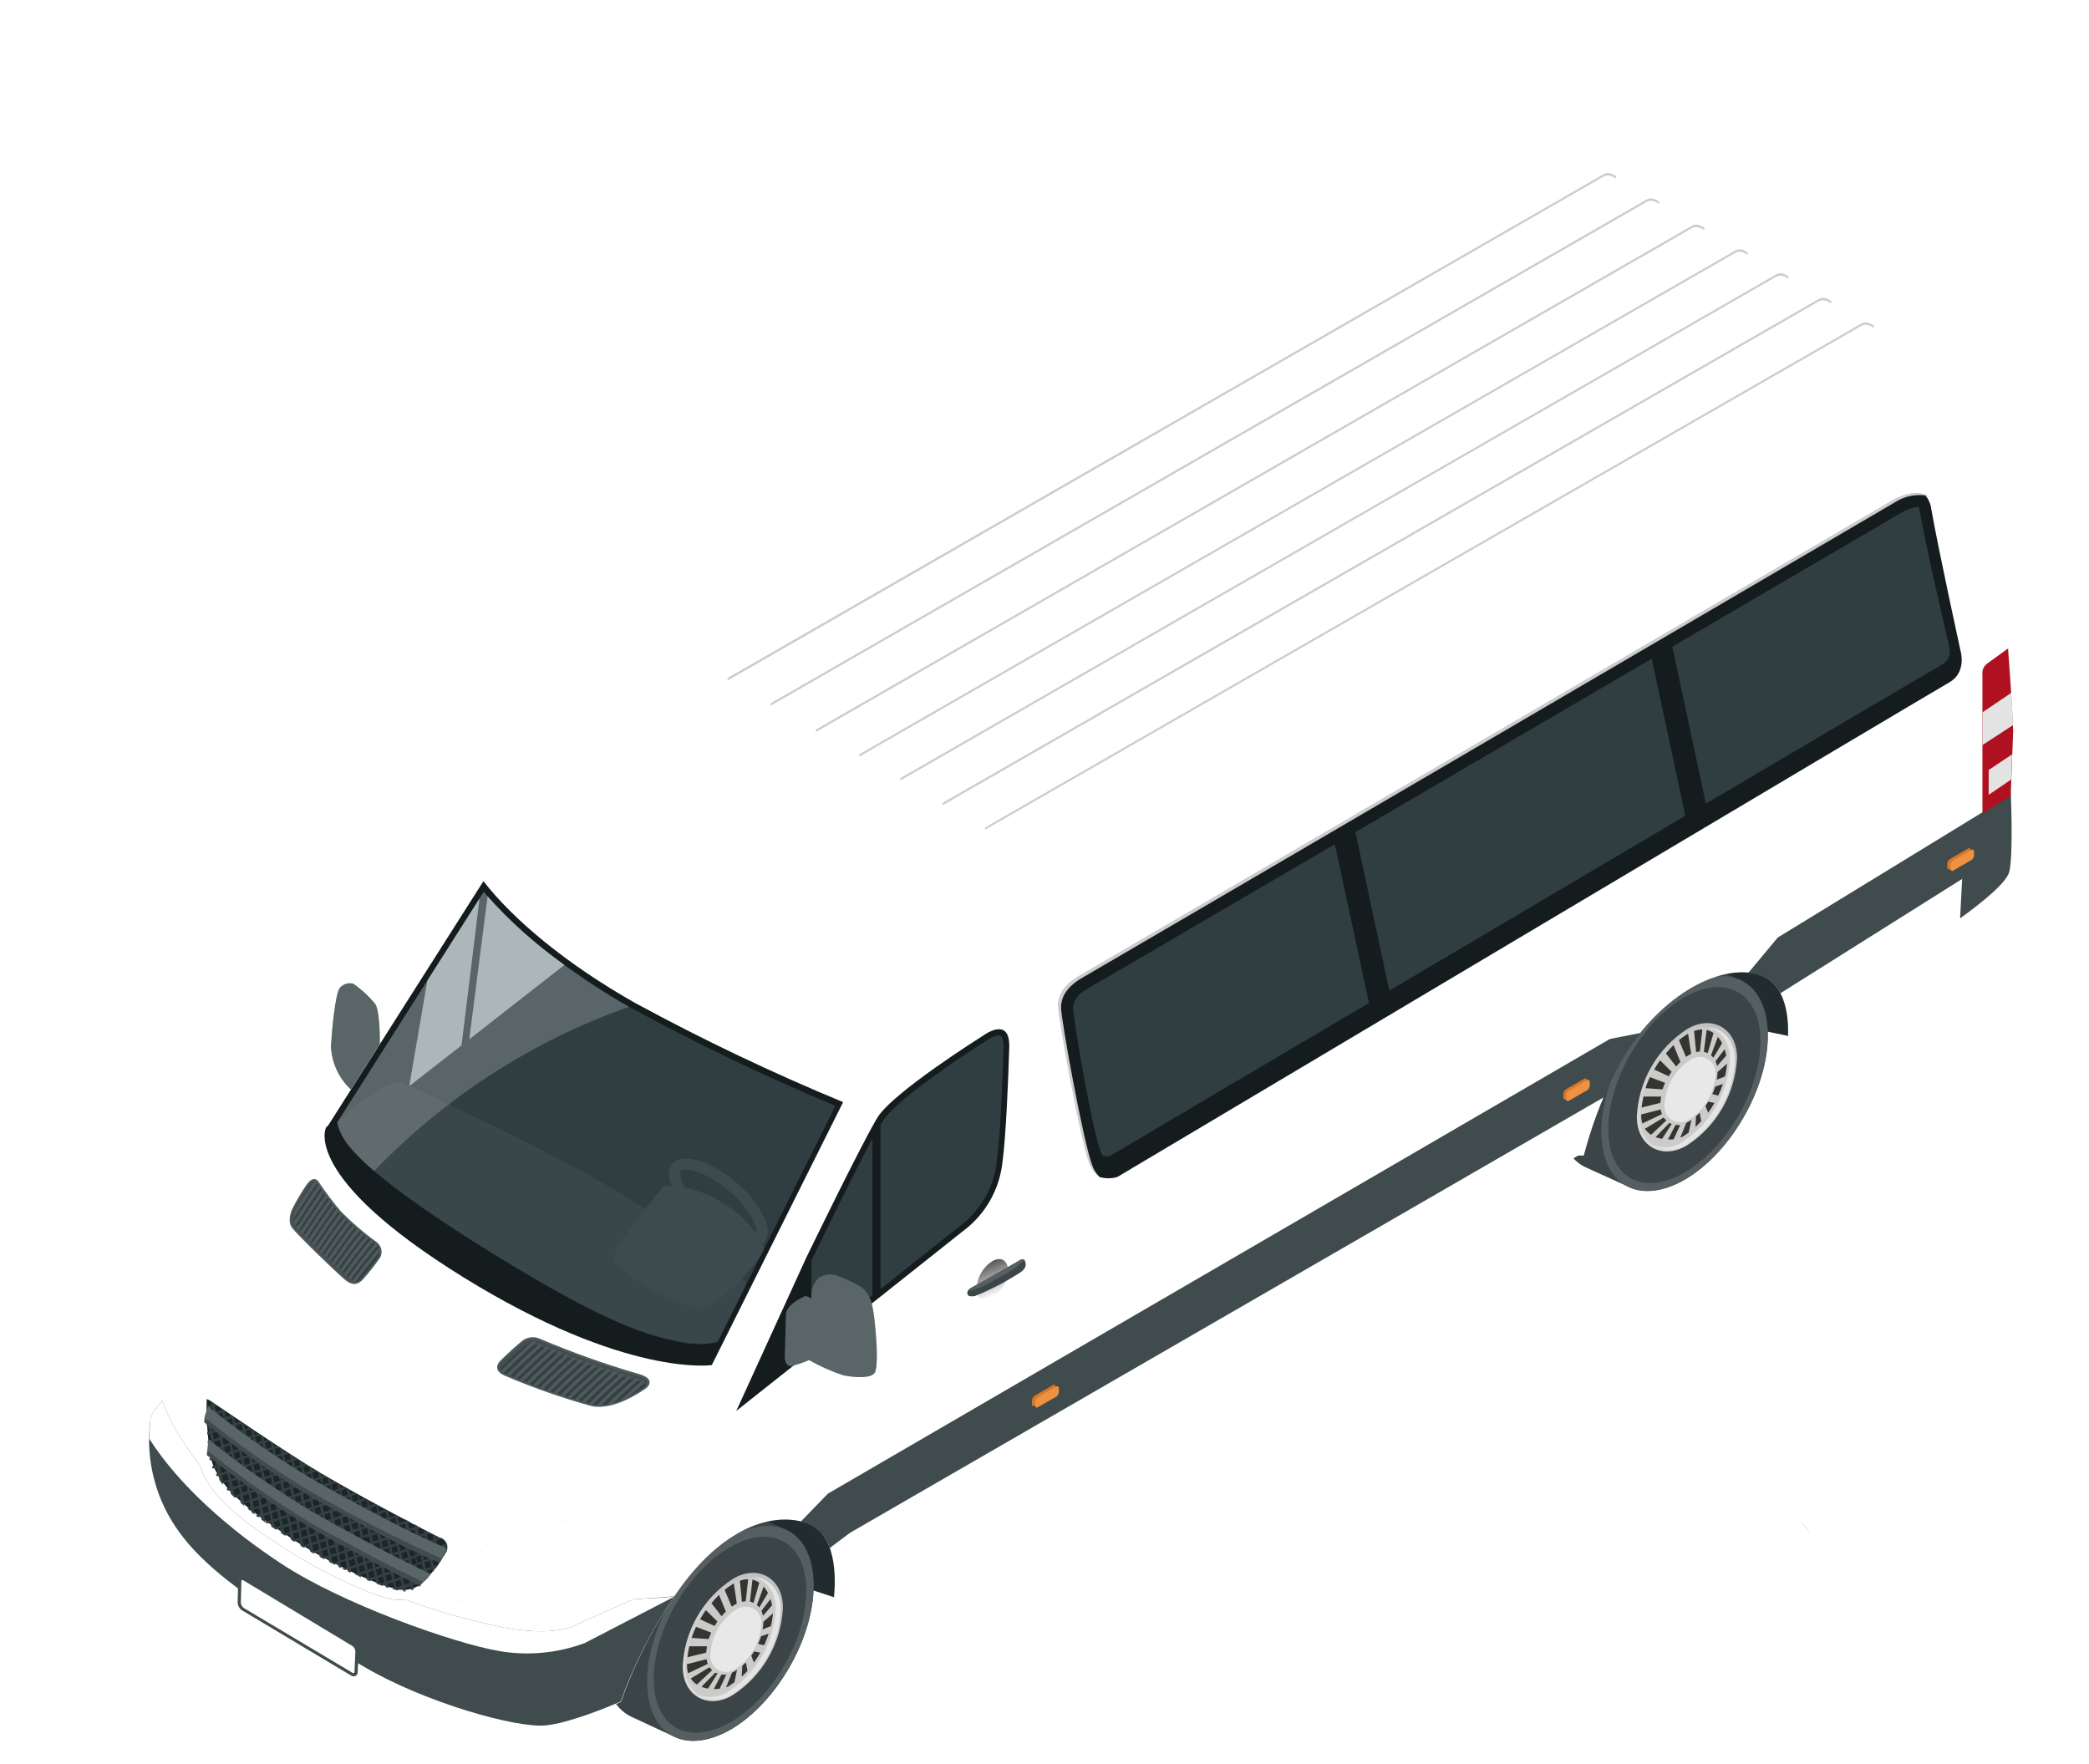 <svg width="90" height="76" viewBox="0 0 90 76" fill="none" xmlns="http://www.w3.org/2000/svg">
<g id="Frame 10" clip-path="url(#clip0_1001_7895)">
<g id="Group 48208" filter="url(#filter0_d_1001_7895)">
<path id="Vector" d="M29.459 60.547L32.265 63.938L34.933 64.812L35.4 63.761L35.847 60.876L29.459 60.547Z" fill="#222B2E"/>
<path id="Vector_2" d="M76.559 39.439L76.036 40.629L73.371 40.077L70.674 37.379H77.403L76.559 39.439Z" fill="#222B2E"/>
<path id="Vector_3" d="M32.906 61.924L30.843 60.978C30.231 60.771 29.459 60.883 28.618 61.369C26.646 62.512 25.03 65.292 25.03 67.579C25.03 68.778 25.473 69.603 26.18 69.951L28.119 70.852C28.746 71.121 29.571 71.026 30.468 70.523C32.439 69.38 34.053 66.597 34.053 64.31C34.053 63.097 33.609 62.272 32.906 61.924Z" fill="#3B4447"/>
<path id="Vector_4" d="M34.053 64.297C34.053 66.597 32.449 69.367 30.468 70.51C28.487 71.654 26.88 70.727 26.88 68.437C26.88 66.147 28.487 63.37 30.468 62.227C32.449 61.083 34.053 62.01 34.053 64.297Z" fill="#555E61"/>
<path id="Vector_5" d="M33.737 64.543C33.737 66.63 32.275 69.163 30.451 70.205C28.628 71.246 27.166 70.405 27.166 68.319C27.166 66.232 28.628 63.699 30.451 62.657C32.275 61.615 33.737 62.46 33.737 64.543Z" fill="#3B4447"/>
<path id="Vector_6" d="M32.729 65.282C32.691 66.033 32.475 66.764 32.1 67.415C31.724 68.066 31.2 68.619 30.57 69.028C29.476 69.685 28.391 69.028 28.414 67.773C28.451 67.022 28.665 66.29 29.04 65.638C29.415 64.987 29.939 64.433 30.57 64.024C31.667 63.363 32.752 64.011 32.729 65.282Z" fill="url(#paint0_linear_1001_7895)"/>
<path id="Vector_7" d="M32.64 65.384C32.605 66.099 32.4 66.796 32.043 67.416C31.686 68.036 31.187 68.563 30.586 68.953C29.544 69.58 28.509 68.953 28.532 67.757C28.567 67.041 28.771 66.345 29.128 65.724C29.486 65.104 29.985 64.577 30.586 64.188C31.638 63.557 32.663 64.175 32.64 65.384Z" fill="#CCCBCA"/>
<path id="Vector_8" opacity="0.5" d="M31.46 63.938C32.025 64.06 32.446 64.596 32.42 65.341C32.385 66.048 32.183 66.735 31.83 67.348C31.477 67.96 30.983 68.48 30.389 68.864C30.209 68.987 30.003 69.066 29.786 69.096C29.57 69.126 29.35 69.105 29.144 69.035C29.368 69.157 29.622 69.215 29.877 69.2C30.132 69.185 30.377 69.1 30.586 68.953C31.187 68.563 31.686 68.036 32.043 67.416C32.4 66.796 32.605 66.099 32.64 65.384C32.656 64.523 32.137 63.965 31.46 63.938Z" fill="white"/>
<path id="Vector_9" d="M31.795 65.992C31.777 66.373 31.668 66.744 31.478 67.074C31.288 67.404 31.021 67.684 30.701 67.891C30.593 67.973 30.464 68.021 30.329 68.03C30.194 68.038 30.059 68.006 29.942 67.938C29.826 67.869 29.732 67.768 29.673 67.646C29.613 67.525 29.592 67.388 29.61 67.254C29.629 66.874 29.737 66.503 29.927 66.173C30.117 65.843 30.382 65.562 30.701 65.355C30.809 65.272 30.939 65.222 31.075 65.214C31.21 65.205 31.345 65.237 31.463 65.305C31.58 65.374 31.675 65.475 31.734 65.598C31.793 65.72 31.815 65.858 31.795 65.992Z" fill="#E7E8E7"/>
<path id="Vector_10" fill-rule="evenodd" clip-rule="evenodd" d="M29.909 65.857L29.41 65.365C29.32 65.493 29.236 65.625 29.16 65.762L29.788 66.051C29.824 65.986 29.867 65.92 29.909 65.857Z" fill="#343433"/>
<path id="Vector_11" fill-rule="evenodd" clip-rule="evenodd" d="M30.652 65.135C30.681 65.116 30.712 65.099 30.744 65.085L30.616 64.215L30.57 64.241C30.448 64.318 30.33 64.403 30.218 64.494L30.524 65.217L30.652 65.135Z" fill="#343433"/>
<path id="Vector_12" fill-rule="evenodd" clip-rule="evenodd" d="M29.643 66.337L28.986 66.087C28.914 66.243 28.85 66.402 28.795 66.564L29.531 66.613C29.563 66.519 29.6 66.427 29.643 66.337Z" fill="#343433"/>
<path id="Vector_13" fill-rule="evenodd" clip-rule="evenodd" d="M30.271 65.43L29.978 64.707C29.861 64.821 29.752 64.942 29.65 65.069L30.093 65.634C30.142 65.558 30.205 65.493 30.271 65.43Z" fill="#343433"/>
<path id="Vector_14" fill-rule="evenodd" clip-rule="evenodd" d="M31.71 65.256L32.085 64.625C32.062 64.579 32.035 64.537 32.009 64.494C31.977 64.445 31.94 64.399 31.901 64.356L31.608 65.148C31.647 65.179 31.681 65.216 31.71 65.256Z" fill="#343433"/>
<path id="Vector_15" fill-rule="evenodd" clip-rule="evenodd" d="M31.871 65.614L32.265 65.157C32.246 65.065 32.223 64.973 32.196 64.888L31.802 65.4C31.833 65.469 31.856 65.541 31.871 65.614Z" fill="#343433"/>
<path id="Vector_16" fill-rule="evenodd" clip-rule="evenodd" d="M31.463 65.055L31.713 64.185C31.624 64.123 31.523 64.079 31.418 64.053L31.309 65C31.363 65.011 31.415 65.03 31.463 65.055Z" fill="#343433"/>
<path id="Vector_17" fill-rule="evenodd" clip-rule="evenodd" d="M31.128 64.987L31.233 64.034C31.111 64.035 30.99 64.058 30.875 64.099L30.964 65.01C31.018 64.996 31.073 64.989 31.128 64.987Z" fill="#343433"/>
<path id="Vector_18" fill-rule="evenodd" clip-rule="evenodd" d="M29.459 66.925H28.7C28.662 67.08 28.634 67.237 28.618 67.395L29.426 67.198C29.432 67.107 29.443 67.016 29.459 66.925Z" fill="#343433"/>
<path id="Vector_19" fill-rule="evenodd" clip-rule="evenodd" d="M30.98 67.773L30.954 68.233C31.04 68.154 31.125 68.072 31.204 67.983L31.138 67.622C31.073 67.674 31.017 67.724 30.98 67.773Z" fill="#343433"/>
<path id="Vector_20" fill-rule="evenodd" clip-rule="evenodd" d="M31.368 67.326L31.48 67.625C31.58 67.489 31.672 67.347 31.756 67.201L31.49 67.145C31.45 67.201 31.411 67.267 31.368 67.326Z" fill="#343433"/>
<path id="Vector_21" fill-rule="evenodd" clip-rule="evenodd" d="M31.661 66.82L31.92 66.883C31.995 66.719 32.061 66.551 32.117 66.38L31.789 66.492C31.754 66.604 31.711 66.714 31.661 66.82Z" fill="#343433"/>
<path id="Vector_22" fill-rule="evenodd" clip-rule="evenodd" d="M29.439 67.481L28.598 67.694C28.598 67.714 28.598 67.734 28.598 67.757C28.597 67.868 28.613 67.979 28.648 68.085L29.492 67.684C29.467 67.619 29.45 67.55 29.439 67.481Z" fill="#343433"/>
<path id="Vector_23" fill-rule="evenodd" clip-rule="evenodd" d="M31.891 65.867C31.887 65.977 31.875 66.087 31.855 66.196L32.209 66.058C32.254 65.876 32.285 65.692 32.301 65.506L31.891 65.867Z" fill="#343433"/>
<path id="Vector_24" fill-rule="evenodd" clip-rule="evenodd" d="M30.652 68L30.537 68.059L30.281 68.693L30.343 68.67L30.383 68.65C30.471 68.594 30.557 68.535 30.642 68.473L30.754 67.931L30.652 68Z" fill="#343433"/>
<path id="Vector_25" fill-rule="evenodd" clip-rule="evenodd" d="M29.568 67.826L28.759 68.312C28.808 68.387 28.867 68.453 28.937 68.509C28.964 68.533 28.994 68.553 29.025 68.572L29.683 67.951C29.639 67.914 29.6 67.872 29.568 67.826Z" fill="#343433"/>
<path id="Vector_26" fill-rule="evenodd" clip-rule="evenodd" d="M29.817 68.062L29.219 68.67C29.31 68.707 29.405 68.734 29.502 68.749L29.916 68.092C29.882 68.085 29.849 68.075 29.817 68.062Z" fill="#343433"/>
<path id="Vector_27" fill-rule="evenodd" clip-rule="evenodd" d="M30.08 68.144L29.752 68.769H29.768C29.847 68.768 29.926 68.763 30.005 68.752L30.294 68.138C30.223 68.149 30.151 68.151 30.08 68.144Z" fill="#343433"/>
<path id="Vector_28" d="M74.025 38.24L71.949 37.3C71.338 37.093 70.566 37.205 69.724 37.691C67.753 38.834 66.139 41.614 66.139 43.904C66.139 45.104 66.583 45.928 67.286 46.277L69.228 47.157C69.856 47.424 70.677 47.332 71.574 46.829C73.546 45.685 75.162 42.906 75.162 40.615C75.162 39.413 74.719 38.588 74.025 38.24Z" fill="#3B4447"/>
<path id="Vector_29" d="M75.162 40.612C75.162 42.912 73.555 45.682 71.574 46.826C69.593 47.969 67.989 47.042 67.989 44.755C67.989 42.468 69.593 39.685 71.574 38.542C73.555 37.398 75.162 38.328 75.162 40.612Z" fill="#555E61"/>
<path id="Vector_30" d="M74.844 40.862C74.844 42.945 73.381 45.482 71.558 46.523C69.734 47.565 68.288 46.721 68.288 44.634C68.288 42.547 69.754 40.014 71.558 38.972C73.362 37.931 74.844 38.775 74.844 40.862Z" fill="#3B4447"/>
<path id="Vector_31" d="M73.835 41.598C73.798 42.349 73.583 43.08 73.209 43.732C72.834 44.384 72.31 44.937 71.679 45.347C70.582 46.004 69.498 45.347 69.521 44.089C69.558 43.337 69.772 42.605 70.148 41.954C70.523 41.302 71.048 40.748 71.679 40.339C72.774 39.679 73.858 40.33 73.835 41.598Z" fill="url(#paint1_linear_1001_7895)"/>
<path id="Vector_32" d="M73.746 41.703C73.71 42.418 73.505 43.114 73.148 43.734C72.791 44.354 72.293 44.881 71.692 45.271C70.651 45.899 69.619 45.271 69.642 44.072C69.676 43.357 69.879 42.66 70.236 42.04C70.593 41.419 71.092 40.893 71.692 40.504C72.737 39.876 73.769 40.494 73.746 41.703Z" fill="#CCCBCA"/>
<path id="Vector_33" opacity="0.5" d="M72.57 40.257C73.132 40.376 73.556 40.898 73.526 41.657C73.492 42.364 73.29 43.052 72.937 43.666C72.585 44.279 72.092 44.8 71.499 45.186C71.318 45.309 71.111 45.388 70.894 45.417C70.677 45.446 70.457 45.424 70.25 45.354C70.474 45.477 70.728 45.534 70.983 45.52C71.237 45.506 71.483 45.421 71.692 45.275C72.293 44.885 72.791 44.358 73.148 43.737C73.505 43.117 73.71 42.421 73.746 41.706C73.763 40.842 73.243 40.28 72.57 40.257Z" fill="white"/>
<path id="Vector_34" d="M72.902 42.311C72.883 42.691 72.773 43.062 72.583 43.392C72.393 43.722 72.127 44.002 71.808 44.21C71.7 44.292 71.57 44.34 71.435 44.348C71.3 44.356 71.166 44.324 71.049 44.256C70.932 44.188 70.838 44.087 70.779 43.965C70.72 43.843 70.698 43.706 70.717 43.572C70.735 43.192 70.844 42.822 71.033 42.492C71.223 42.161 71.488 41.881 71.808 41.673C71.915 41.59 72.045 41.541 72.181 41.532C72.317 41.523 72.452 41.555 72.569 41.624C72.687 41.692 72.781 41.794 72.84 41.916C72.9 42.039 72.921 42.176 72.902 42.311Z" fill="#E7E8E7"/>
<path id="Vector_35" fill-rule="evenodd" clip-rule="evenodd" d="M71.019 42.173L70.519 41.68C70.428 41.808 70.344 41.941 70.266 42.078L70.894 42.367C70.933 42.301 70.973 42.229 71.019 42.173Z" fill="#343433"/>
<path id="Vector_36" fill-rule="evenodd" clip-rule="evenodd" d="M71.765 41.45L71.86 41.401L71.729 40.533L71.686 40.556C71.563 40.633 71.444 40.718 71.331 40.809L71.637 41.535L71.765 41.45Z" fill="#343433"/>
<path id="Vector_37" fill-rule="evenodd" clip-rule="evenodd" d="M70.74 42.653L70.082 42.403C70.008 42.557 69.944 42.716 69.892 42.879L70.625 42.932C70.658 42.837 70.696 42.744 70.74 42.653Z" fill="#343433"/>
<path id="Vector_38" fill-rule="evenodd" clip-rule="evenodd" d="M71.397 41.749L71.101 41.023C70.984 41.136 70.874 41.257 70.772 41.384L71.216 41.949C71.271 41.878 71.332 41.811 71.397 41.749Z" fill="#343433"/>
<path id="Vector_39" fill-rule="evenodd" clip-rule="evenodd" d="M72.816 41.572L73.194 40.941C73.168 40.898 73.145 40.852 73.118 40.812C73.092 40.773 73.046 40.717 73.01 40.671L72.714 41.463C72.752 41.495 72.787 41.532 72.816 41.572Z" fill="#343433"/>
<path id="Vector_40" fill-rule="evenodd" clip-rule="evenodd" d="M72.977 41.929L73.371 41.476C73.356 41.383 73.333 41.292 73.302 41.203L72.908 41.719C72.94 41.786 72.963 41.857 72.977 41.929Z" fill="#343433"/>
<path id="Vector_41" fill-rule="evenodd" clip-rule="evenodd" d="M72.573 41.371L72.823 40.504C72.734 40.441 72.633 40.397 72.527 40.372L72.406 41.315C72.463 41.329 72.519 41.348 72.573 41.371Z" fill="#343433"/>
<path id="Vector_42" fill-rule="evenodd" clip-rule="evenodd" d="M72.235 41.302L72.343 40.349C72.221 40.35 72.099 40.373 71.985 40.418L72.074 41.328C72.126 41.314 72.18 41.305 72.235 41.302Z" fill="#343433"/>
<path id="Vector_43" fill-rule="evenodd" clip-rule="evenodd" d="M70.569 43.241H69.806C69.771 43.397 69.744 43.555 69.724 43.714L70.536 43.513C70.54 43.422 70.552 43.331 70.569 43.241Z" fill="#343433"/>
<path id="Vector_44" fill-rule="evenodd" clip-rule="evenodd" d="M72.07 44.088L72.047 44.548C72.133 44.47 72.215 44.387 72.294 44.299L72.228 43.941C72.179 43.993 72.126 44.043 72.07 44.088Z" fill="#343433"/>
<path id="Vector_45" fill-rule="evenodd" clip-rule="evenodd" d="M72.478 43.645L72.59 43.944C72.688 43.807 72.779 43.664 72.862 43.517L72.596 43.461L72.478 43.645Z" fill="#343433"/>
<path id="Vector_46" fill-rule="evenodd" clip-rule="evenodd" d="M72.77 43.136L73.027 43.201C73.104 43.038 73.171 42.87 73.227 42.699L72.898 42.81C72.862 42.921 72.819 43.03 72.77 43.136Z" fill="#343433"/>
<path id="Vector_47" fill-rule="evenodd" clip-rule="evenodd" d="M70.546 43.796L69.708 44.013C69.706 44.033 69.706 44.052 69.708 44.072C69.707 44.184 69.724 44.294 69.757 44.401L70.602 43.996C70.576 43.932 70.557 43.865 70.546 43.796Z" fill="#343433"/>
<path id="Vector_48" fill-rule="evenodd" clip-rule="evenodd" d="M72.997 42.186C72.994 42.296 72.983 42.406 72.964 42.514L73.319 42.376C73.361 42.195 73.391 42.01 73.408 41.824L72.997 42.186Z" fill="#343433"/>
<path id="Vector_49" fill-rule="evenodd" clip-rule="evenodd" d="M71.765 44.315L71.65 44.378L71.393 45.008L71.456 44.989L71.499 44.966C71.584 44.913 71.673 44.851 71.755 44.788L71.87 44.246C71.836 44.272 71.801 44.294 71.765 44.315Z" fill="#343433"/>
<path id="Vector_50" fill-rule="evenodd" clip-rule="evenodd" d="M70.674 44.144L69.865 44.631C69.916 44.703 69.975 44.768 70.043 44.825C70.071 44.848 70.101 44.87 70.132 44.89L70.789 44.269C70.747 44.231 70.708 44.189 70.674 44.144Z" fill="#343433"/>
<path id="Vector_51" fill-rule="evenodd" clip-rule="evenodd" d="M70.924 44.378L70.326 44.989C70.417 45.023 70.512 45.048 70.608 45.064L71.022 44.424C70.988 44.411 70.955 44.396 70.924 44.378Z" fill="#343433"/>
<path id="Vector_52" fill-rule="evenodd" clip-rule="evenodd" d="M71.19 44.46L70.861 45.087C70.941 45.092 71.021 45.092 71.101 45.087L71.387 44.47C71.321 44.476 71.255 44.472 71.19 44.46Z" fill="#343433"/>
<path id="Vector_53" d="M85.727 27.478C85.727 27.478 85.487 21.616 84.81 18.242C84.133 14.867 83.012 11.476 82.352 10.477C81.691 9.478 78.182 6.768 76.605 5.877C75.028 4.987 69.402 2.263 68.821 2.207C68.239 2.151 67.007 2.765 67.007 2.765L33.396 21.994C33.396 21.994 27.889 25.208 25.674 27.084C23.459 28.96 19.805 33.984 19.805 33.984L13.122 44.499C13.122 44.499 10.447 47.355 9.629 48.311C8.811 49.267 6.872 51.758 6.494 52.711C6.116 53.663 6.008 56.358 6.008 56.358C6.008 56.358 5.479 56.887 5.479 57.245C5.275 58.953 5.732 60.674 6.757 62.056C8.433 64.356 12.034 66.252 14.676 67.812C17.318 69.373 21.284 70.481 22.529 70.349C23.551 70.241 25.201 69.561 25.753 69.321C26.3 67.759 27.044 66.274 27.967 64.901C29.857 62.003 32.121 61.063 33.76 61.615C35.052 62.056 35.009 63.991 34.933 64.793L66.987 45.784H67.234C67.55 44.568 67.99 43.388 68.548 42.261C69.925 39.442 72.55 37.625 74.482 37.918C75.958 38.141 76.063 39.827 76.033 40.609C76.634 40.198 81.041 37.178 81.948 36.584C82.933 35.946 85.381 34.283 85.562 33.551C85.743 32.818 85.625 30.058 85.625 30.058L85.727 27.478Z" fill="white"/>
<path id="Vector_54" d="M33.76 61.635C33.994 61.725 34.205 61.866 34.376 62.05C34.547 62.233 34.673 62.453 34.746 62.693L35.62 62.036L68.111 43.264C68.242 42.935 68.393 42.607 68.558 42.278C68.868 41.644 69.248 41.047 69.691 40.497L68.354 40.763L34.67 60.347L33.494 61.559C33.584 61.579 33.673 61.605 33.76 61.635Z" fill="#404B4D"/>
<path id="Vector_55" d="M74.486 37.937C74.742 37.97 74.987 38.066 75.198 38.215C75.41 38.365 75.581 38.564 75.698 38.795L83.535 33.866L83.446 35.565C84.432 34.852 85.454 34.021 85.566 33.554C85.72 32.93 85.657 30.876 85.635 30.245L75.59 36.39L74.331 37.901L74.486 37.937Z" fill="#404B4D"/>
<g id="Vector_56" style="mix-blend-mode:multiply" opacity="0.2">
<path d="M25.102 69.58C25.053 69.603 25 69.623 24.944 69.643C25 69.623 25.066 69.603 25.102 69.58Z" fill="black"/>
</g>
<path id="Vector_57" d="M26.38 39.219C23.403 37.54 21.097 35.604 19.828 33.961L13.145 44.476L13.046 44.578C13.046 44.578 11.952 46.688 18.961 51.025C25.97 55.362 29.666 54.81 29.666 54.81L35.324 43.481C32.27 42.218 29.285 40.796 26.38 39.219Z" fill="#141C1E"/>
<path id="Vector_58" d="M26.239 39.449C23.564 37.937 21.258 36.12 19.841 34.421L13.526 44.358L13.625 44.687C13.795 45.015 13.979 46.145 20.196 49.983C25.661 53.361 27.212 53.598 28.602 53.874L29.292 53.91C29.433 53.91 29.844 53.831 29.919 53.825L34.993 43.638C32.004 42.396 29.082 40.997 26.239 39.449Z" fill="#303E42"/>
<path id="Vector_59" d="M31.996 48.643C31.667 47.696 30.511 46.556 29.367 46.099C29.107 45.985 28.827 45.922 28.542 45.912C27.951 45.912 27.675 46.31 27.902 46.993C28.23 47.943 29.387 49.083 30.514 49.54C30.775 49.653 31.055 49.716 31.339 49.727C31.947 49.727 32.222 49.326 31.996 48.643ZM31.575 49.195C31.511 49.239 31.433 49.259 31.355 49.251C31.128 49.243 30.905 49.19 30.698 49.096C29.712 48.695 28.631 47.663 28.358 46.845C28.279 46.602 28.302 46.477 28.326 46.444C28.39 46.4 28.468 46.38 28.546 46.389C28.773 46.397 28.996 46.449 29.203 46.543C30.189 46.944 31.266 47.976 31.539 48.794C31.638 49.034 31.598 49.162 31.575 49.195Z" fill="#3D4B4F"/>
<path id="Vector_60" d="M41.338 40.628C41.338 40.628 42.517 39.728 42.481 41.111C42.445 42.495 42.33 45.078 42.192 46.04C42.132 46.633 41.948 47.207 41.653 47.725C41.357 48.243 40.957 48.693 40.477 49.047C39.205 50.065 30.721 56.785 30.721 56.785L33.737 50.18C33.737 50.18 36.136 45.232 36.806 44.141C37.477 43.05 41.338 40.628 41.338 40.628Z" fill="#141C1E"/>
<path id="Vector_61" d="M33.958 53.897L36.586 51.8V45.051C35.66 46.789 33.977 50.263 33.958 50.309V50.345V53.897Z" fill="#303E42"/>
<path id="Vector_62" d="M42.13 40.635C42.13 40.635 42.1 40.602 42.038 40.602C41.84 40.633 41.654 40.713 41.495 40.835C40.434 41.492 37.569 43.425 37.046 44.276C37.013 44.331 36.974 44.394 36.935 44.466V51.537L40.329 48.84C40.783 48.506 41.161 48.081 41.44 47.592C41.719 47.103 41.893 46.561 41.949 46.001C42.084 45.048 42.202 42.508 42.238 41.072C42.231 40.763 42.153 40.658 42.13 40.635Z" fill="#303E42"/>
<g id="Group" opacity="0.7">
<path id="Vector_63" d="M19.217 40.776L23.318 37.572C22.107 36.714 20.995 35.722 20.006 34.615L19.217 40.776Z" fill="#C5D0D3"/>
<path id="Vector_64" d="M19.661 34.704L17.41 38.246C17.104 40.047 16.631 42.794 16.631 42.794L18.885 41.036L19.661 34.704Z" fill="#C5D0D3"/>
</g>
<path id="Vector_65" d="M20.183 49.97C25.648 53.348 27.198 53.584 28.588 53.861L29.278 53.897C29.42 53.897 29.83 53.818 29.906 53.811L31.165 51.248C28.971 49.461 26.623 47.872 24.149 46.5C20.683 44.63 16.263 42.6 16.263 42.6C15.073 42.761 13.529 44.371 13.529 44.371L13.628 44.7C13.795 45.008 13.979 46.132 20.183 49.97Z" fill="#39464A"/>
<path id="Vector_66" d="M27.603 47.105C27.603 47.105 25.349 49.734 25.463 50.269C25.578 50.805 28.22 52.326 29.108 52.349C29.995 52.372 31.894 50.144 31.901 49.776C31.907 49.408 30.323 47.042 27.603 47.105Z" fill="#3D4B4F"/>
<path id="Vector_67" opacity="0.2" d="M19.841 34.421L13.526 44.358L13.625 44.687C13.723 44.884 13.828 45.344 15.12 46.451C18.175 43.269 21.932 40.847 26.091 39.377C23.479 37.872 21.231 36.091 19.841 34.421Z" fill="white"/>
<g id="Vector_68" style="mix-blend-mode:multiply" opacity="0.2">
<path d="M46.043 46.172C45.642 45.058 44.712 39.902 44.712 39.416C44.712 38.93 44.985 38.486 45.662 38.102C46.339 37.717 80.755 17.585 80.755 17.585C80.755 17.585 81.58 17.128 82.132 17.424C81.593 16.96 80.623 17.493 80.623 17.493C80.623 17.493 46.207 37.628 45.53 38.013C44.853 38.397 44.581 38.834 44.581 39.327C44.581 39.82 45.511 44.969 45.911 46.083C46.001 46.358 46.187 46.591 46.434 46.74C46.254 46.59 46.119 46.393 46.043 46.172Z" fill="black"/>
</g>
<path id="Vector_69" d="M83.472 24.064C83.472 24.064 82.487 19.566 82.204 17.92C82.176 17.707 82.088 17.507 81.951 17.341C81.538 17.29 81.119 17.37 80.755 17.572C80.755 17.572 46.339 37.72 45.662 38.102C44.985 38.483 44.712 38.926 44.712 39.416C44.712 39.906 45.642 45.058 46.043 46.172C46.108 46.374 46.22 46.558 46.371 46.707C46.621 46.78 46.887 46.78 47.137 46.707C47.137 46.707 82.24 25.819 82.986 25.395C83.732 24.971 83.472 24.064 83.472 24.064Z" fill="#141C1E"/>
<path id="Vector_70" d="M57.396 31.849L58.855 38.677L71.607 31.145L70.161 24.377L57.396 31.849Z" fill="#303E42"/>
<path id="Vector_71" d="M45.918 38.558C45.304 38.887 45.235 39.215 45.235 39.409C45.235 39.896 46.03 44.532 46.401 45.567C46.431 45.654 46.473 45.735 46.526 45.81H46.631C46.69 45.815 46.749 45.815 46.809 45.81C47.581 45.35 52.243 42.593 57.98 39.209L56.508 32.371C50.739 35.746 46.164 38.417 45.918 38.558Z" fill="#303E42"/>
<path id="Vector_72" d="M82.973 23.87V23.851V23.831C82.933 23.647 81.987 19.648 81.705 18.008C81.694 17.95 81.679 17.893 81.659 17.837C81.437 17.86 81.222 17.924 81.024 18.025L71.049 23.86L72.494 30.623C78.1 27.314 82.464 24.741 82.733 24.59C82.847 24.513 82.932 24.401 82.976 24.271C83.019 24.141 83.018 24 82.973 23.87Z" fill="#303E42"/>
<path id="Vector_73" d="M26.275 64.901L23.6 66.094C23.6 66.094 22.615 66.557 20.213 66.012C18.927 65.735 17.665 65.364 16.434 64.901C16.345 64.918 16.255 64.927 16.165 64.927C16.099 64.927 16.035 64.921 15.971 64.911C14.867 64.75 12.356 63.442 11.173 62.65C11.085 62.594 10.992 62.532 10.897 62.466C9.747 61.704 8.058 60.58 7.641 59.18C7.187 58.579 6.267 57.281 5.998 56.341C5.998 56.341 5.469 56.87 5.469 57.229C5.265 58.937 5.723 60.658 6.747 62.039C8.423 64.339 12.024 66.235 14.666 67.796C17.308 69.357 21.274 70.464 22.519 70.333C23.541 70.224 25.191 69.544 25.743 69.304C26.294 67.748 27.042 66.269 27.967 64.901L28.049 64.776L26.275 64.901Z" fill="#404B4D"/>
<path id="Vector_74" d="M17.922 62.233C16.608 61.576 14.21 60.285 12.796 59.45C11.384 58.615 8.495 56.637 8.078 56.358C8.025 56.321 7.966 56.292 7.904 56.273C7.903 56.282 7.903 56.292 7.904 56.302C7.886 57.072 7.934 57.841 8.048 58.602C8.242 60.179 10.349 61.461 11.545 62.269C12.741 63.078 15.212 64.336 16.237 64.487C16.526 64.522 16.817 64.454 17.062 64.297C17.506 63.917 17.879 63.462 18.166 62.953C18.216 62.895 18.25 62.825 18.265 62.749C18.28 62.674 18.275 62.596 18.25 62.523C18.226 62.45 18.182 62.385 18.125 62.334C18.067 62.284 17.998 62.249 17.922 62.233Z" fill="#1B2628"/>
<path id="Vector_75" d="M17.117 64.149L17.328 64.08C17.38 64.027 17.43 63.975 17.479 63.919L17.426 63.935L17.37 63.676L17.6 63.6L17.633 63.735L17.715 63.626V63.567L17.788 63.544C17.824 63.495 17.86 63.446 17.89 63.396L17.692 63.462L17.637 63.206L17.867 63.127L17.919 63.357L17.998 63.232L17.968 63.094L18.113 63.048L18.169 62.953L18.189 62.91L17.945 62.989L17.886 62.733L18.271 62.608C18.269 62.572 18.261 62.536 18.248 62.502L17.863 62.627L17.807 62.368L18.044 62.289L17.936 62.233H17.913L17.784 62.273L17.755 62.154L17.633 62.092L17.683 62.309L17.449 62.384L17.393 62.125L17.577 62.062L17.443 61.996L17.37 62.02V61.95L17.245 61.885L17.285 62.052L17.052 62.131L16.996 61.872L17.131 61.826L16.999 61.757H16.97V61.73L16.845 61.665L16.871 61.789L16.641 61.865L16.582 61.609L16.677 61.576L16.441 61.451L16.457 61.536L16.194 61.615L16.135 61.356H16.188L16 61.254V61.303L15.77 61.379L15.711 61.119L15.566 61.04L15.333 61.119L15.281 60.876L15.129 60.794L14.919 60.863L14.873 60.656L14.686 60.551L14.505 60.61L14.466 60.429L14.242 60.308L14.091 60.357L14.055 60.202L13.93 60.133L13.989 60.39L13.756 60.465L13.7 60.209L13.93 60.133L13.805 60.061L13.677 60.104L13.648 59.972L13.523 59.9L13.575 60.137L13.342 60.212L13.286 59.953L13.493 59.884L13.371 59.815L13.263 59.851L13.237 59.739L13.112 59.667L13.161 59.884L12.928 59.959L12.872 59.7L13.063 59.637L12.938 59.565L12.846 59.594L12.826 59.499L12.767 59.463L12.701 59.424L12.744 59.627L12.514 59.706L12.455 59.447L12.639 59.388L12.547 59.315L12.461 59.342L12.442 59.249L12.313 59.171L12.359 59.374L12.129 59.45L12.07 59.194L12.251 59.135L12.136 59.059L12.047 59.089L12.024 58.993C11.985 58.964 11.942 58.937 11.899 58.911L11.945 59.121L11.715 59.197L11.656 58.941L11.847 58.878L11.729 58.803L11.633 58.836L11.607 58.727L11.482 58.642L11.531 58.868L11.298 58.944L11.242 58.684L11.443 58.619L11.328 58.543L11.219 58.579L11.19 58.454L11.062 58.372L11.117 58.615L10.884 58.691L10.825 58.431L11.045 58.359L10.93 58.287L10.802 58.326L10.772 58.182L10.536 58.024L10.388 58.073L10.352 57.902L10.142 57.764L9.974 57.82L9.931 57.623L9.75 57.505L9.56 57.567L9.511 57.344L9.359 57.242L9.146 57.311L9.09 57.061L8.962 56.976L8.732 57.051L8.679 56.811H8.715C8.653 56.772 8.594 56.733 8.541 56.693V56.756L8.308 56.831L8.255 56.591L8.334 56.565L8.108 56.414L8.131 56.519L7.897 56.594V56.526C7.897 56.65 7.897 56.831 7.897 57.078L7.95 57.317H7.907C7.907 57.354 7.907 57.39 7.907 57.429L7.966 57.409L8.022 57.663L7.927 57.695V57.804L8.039 57.768L8.094 58.027L7.95 58.073C7.95 58.109 7.95 58.145 7.95 58.182L8.104 58.132L8.163 58.389L7.979 58.451C7.979 58.487 7.979 58.52 7.979 58.559L8.173 58.494L8.229 58.753L8.022 58.822C8.022 58.855 8.039 58.891 8.048 58.924L8.252 58.858L8.311 59.115L8.131 59.174C8.131 59.207 8.16 59.24 8.173 59.273L8.334 59.22L8.393 59.48L8.295 59.512L8.351 59.604L8.416 59.585L8.456 59.769C8.505 59.838 8.558 59.907 8.614 59.979L8.597 59.913L8.83 59.838L8.886 60.097L8.748 60.143L8.827 60.229L8.913 60.202L8.945 60.357C9.001 60.413 9.054 60.469 9.113 60.524L9.327 60.455L9.382 60.715H9.333L9.534 60.889L9.507 60.771L9.741 60.695L9.796 60.955L9.665 60.998L9.764 61.077H9.819L9.839 61.152L9.971 61.254L9.925 61.04L10.155 60.965L10.214 61.224L10.017 61.287L10.122 61.366L10.237 61.33L10.266 61.471L10.496 61.632L10.651 61.583L10.69 61.77L10.881 61.898L11.065 61.836L11.114 62.052L11.272 62.157L11.479 62.089L11.535 62.332C11.577 62.361 11.62 62.391 11.666 62.417L11.893 62.345L11.952 62.598L12.077 62.673L12.307 62.598L12.363 62.841L12.504 62.923L12.724 62.851L12.774 63.071L12.948 63.166L13.138 63.104L13.181 63.291C13.253 63.331 13.325 63.37 13.401 63.406L13.552 63.36L13.585 63.502L13.707 63.561L13.654 63.324L13.887 63.248L13.943 63.508L13.736 63.577L13.871 63.643L13.966 63.613L13.986 63.699L14.107 63.758L14.124 63.587L14.357 63.508L14.413 63.768L14.272 63.814L14.416 63.879H14.436V63.899L14.558 63.955L14.531 63.846L14.765 63.771L14.821 64.027L14.768 64.047L14.952 64.126V64.1L15.182 64.024L15.228 64.234L15.465 64.32L15.596 64.277L15.619 64.376L15.737 64.412L15.698 64.244L15.931 64.168L15.987 64.425L15.892 64.458L16.115 64.513L16.349 64.438L16.375 64.559H16.483L16.45 64.408L16.68 64.333L16.723 64.51L16.822 64.477L16.782 64.297L17.015 64.221L17.048 64.369L17.131 64.3L17.117 64.149ZM17.347 63.574L17.288 63.314L17.521 63.239L17.577 63.495L17.347 63.574ZM17.775 62.765L17.83 63.022L17.597 63.101L17.541 62.841L17.775 62.765ZM17.692 62.401L17.748 62.66L17.518 62.736L17.459 62.476L17.692 62.401ZM17.439 62.874L17.498 63.133L17.265 63.209L17.206 62.949L17.439 62.874ZM17.357 62.512L17.416 62.769L17.183 62.844L17.127 62.588L17.357 62.512ZM17.18 63.258L16.947 63.334L16.891 63.078L17.121 62.999L17.18 63.258ZM17.295 62.164L17.351 62.424L17.121 62.499L17.061 62.24L17.295 62.164ZM17.042 62.637L17.098 62.897L16.868 62.972L16.808 62.713L17.042 62.637ZM8.896 58.274L8.952 58.53L8.722 58.609L8.663 58.349L8.896 58.274ZM8.64 58.244L8.584 57.984L8.814 57.909L8.873 58.169L8.64 58.244ZM8.968 58.635L9.028 58.895L8.794 58.97L8.738 58.711L8.968 58.635ZM8.991 58.241L9.221 58.162L9.281 58.422L9.047 58.497L8.991 58.241ZM9.304 58.527L9.363 58.786L9.129 58.862L9.074 58.602L9.304 58.527ZM9.386 58.888L9.442 59.148L9.212 59.223L9.152 58.967L9.386 58.888ZM9.405 58.494L9.639 58.418L9.695 58.675L9.461 58.75L9.405 58.494ZM9.465 59.253L9.524 59.512L9.29 59.588L9.235 59.328L9.465 59.253ZM9.488 58.855L9.718 58.78L9.777 59.039L9.543 59.115L9.488 58.855ZM9.816 59.144L9.872 59.401L9.642 59.476L9.583 59.22L9.816 59.144ZM9.836 58.747L10.069 58.671L10.125 58.931L9.895 59.006L9.836 58.747ZM9.895 59.506L9.954 59.765L9.721 59.841L9.665 59.581L9.895 59.506ZM9.918 59.111L10.148 59.033L10.207 59.292L9.974 59.368L9.918 59.111ZM10.247 59.397L10.28 59.644L10.05 59.719L9.99 59.46L10.247 59.397ZM10.266 59L10.5 58.924L10.556 59.184L10.325 59.259L10.266 59ZM10.329 59.759L10.385 60.018L10.155 60.094L10.095 59.838L10.329 59.759ZM10.348 59.364L10.582 59.286L10.638 59.545L10.408 59.621L10.348 59.364ZM10.661 59.65L10.72 59.91L10.486 59.986L10.431 59.726L10.661 59.65ZM10.743 60.015L10.799 60.271L10.569 60.347L10.509 60.091L10.743 60.015ZM10.762 59.617L10.996 59.542L11.052 59.798L10.822 59.877L10.762 59.617ZM10.822 60.377L10.881 60.636L10.651 60.712L10.592 60.452L10.822 60.377ZM10.845 59.979L11.075 59.903L11.134 60.163L10.9 60.239L10.845 59.979ZM11.173 60.268L11.229 60.524L10.999 60.603L10.94 60.344L11.173 60.268ZM11.193 59.871L11.426 59.795L11.482 60.055L11.252 60.13L11.193 59.871ZM11.255 60.63L11.311 60.889L11.081 60.965L11.022 60.705L11.255 60.63ZM11.275 60.235L11.505 60.156L11.564 60.416L11.334 60.492L11.275 60.235ZM11.604 60.521L11.663 60.781L11.43 60.856L11.374 60.597L11.604 60.521ZM11.627 60.124L11.857 60.048L11.916 60.308L11.682 60.383L11.627 60.124ZM11.686 60.883L11.742 61.142L11.512 61.218L11.453 60.962L11.686 60.883ZM11.706 60.488L11.939 60.413L11.995 60.669L11.765 60.745L11.706 60.488ZM12.034 60.774L12.093 61.034L11.86 61.109L11.804 60.85L12.034 60.774ZM12.057 60.38L12.287 60.301L12.346 60.561L12.113 60.636L12.057 60.38ZM12.116 61.139L12.172 61.395L11.942 61.474L11.883 61.215L12.116 61.139ZM12.136 60.741L12.369 60.666L12.425 60.925L12.195 61.001L12.136 60.741ZM12.448 61.027L12.507 61.287L12.274 61.362L12.218 61.106L12.448 61.027ZM12.471 60.633L12.701 60.557L12.76 60.814L12.527 60.889L12.471 60.633ZM12.53 61.392L12.586 61.651L12.356 61.727L12.297 61.468L12.53 61.392ZM12.55 60.994L12.783 60.919L12.839 61.178L12.609 61.254L12.55 60.994ZM12.879 61.283L12.934 61.54L12.704 61.615L12.645 61.359L12.879 61.283ZM12.898 60.886L13.132 60.81L13.188 61.07L12.954 61.145L12.898 60.886ZM12.957 61.645L13.017 61.904L12.783 61.98L12.727 61.721L12.957 61.645ZM12.977 61.247L13.21 61.172L13.27 61.431L13.036 61.507L12.977 61.247ZM13.306 61.536L13.362 61.796L13.132 61.872L13.072 61.612L13.306 61.536ZM13.325 61.139L13.559 61.063L13.615 61.323L13.385 61.398L13.325 61.139ZM13.385 61.898L13.444 62.157L13.21 62.233L13.155 61.977L13.385 61.898ZM13.408 61.504L13.638 61.428L13.697 61.684L13.463 61.76L13.408 61.504ZM13.72 61.789L13.776 62.049L13.546 62.125L13.49 61.865L13.72 61.789ZM13.739 61.392L13.973 61.316L14.029 61.576L13.799 61.651L13.739 61.392ZM13.802 62.154L13.858 62.41L13.624 62.486L13.569 62.23L13.802 62.154ZM13.822 61.757L14.052 61.681L14.111 61.937L13.881 62.016L13.822 61.757ZM14.075 61.283L14.305 61.208L14.364 61.468L14.13 61.543L14.075 61.283ZM14.134 62.042L14.193 62.302L13.96 62.378L13.904 62.121L14.134 62.042ZM14.153 61.648L14.387 61.573L14.443 61.829L14.213 61.904L14.153 61.648ZM14.482 61.934L14.538 62.194L14.308 62.269L14.249 62.01L14.482 61.934ZM14.502 61.536L14.735 61.461L14.791 61.721L14.558 61.796L14.502 61.536ZM14.561 62.299L14.62 62.555L14.387 62.631L14.331 62.374L14.561 62.299ZM14.584 61.901L14.814 61.826L14.873 62.082L14.64 62.161L14.584 61.901ZM14.913 62.187L14.968 62.447L14.738 62.522L14.551 62.273L14.913 62.187ZM14.932 61.793L15.166 61.714L15.221 61.974L14.991 62.049L14.932 61.793ZM14.995 62.552L15.051 62.808L14.817 62.887L14.761 62.627L14.995 62.552ZM15.014 62.154L15.244 62.079L15.304 62.338L15.07 62.414L15.014 62.154ZM15.343 62.44L15.399 62.7L15.169 62.775L15.11 62.519L15.343 62.44ZM15.363 62.046L15.596 61.97L15.652 62.227L15.422 62.302L15.363 62.046ZM15.422 62.805L15.481 63.064L15.251 63.14L15.192 62.88L15.422 62.805ZM15.445 62.407L15.678 62.332L15.734 62.591L15.501 62.667L15.445 62.407ZM15.757 62.696L15.816 62.953L15.583 63.028L15.527 62.772L15.757 62.696ZM15.777 62.299L16.01 62.223L16.069 62.48L15.836 62.558L15.777 62.299ZM15.839 63.058L15.895 63.317L15.665 63.393L15.606 63.133L15.839 63.058ZM15.859 62.66L16.092 62.585L16.148 62.844L15.918 62.92L15.859 62.66ZM16.171 62.949L16.23 63.209L15.997 63.285L15.941 63.025L16.171 62.949ZM16.194 62.552L16.424 62.476L16.483 62.736L16.25 62.811L16.194 62.552ZM16.523 62.841L16.578 63.097L16.349 63.173L16.289 62.917L16.523 62.841ZM16.602 63.202L16.661 63.462L16.427 63.538L16.372 63.278L16.602 63.202ZM16.625 62.805L16.855 62.729L16.914 62.989L16.68 63.064L16.625 62.805ZM16.937 63.094L16.996 63.354L16.762 63.426L16.707 63.17L16.937 63.094ZM17.108 62.259L17.167 62.516L16.933 62.591L16.878 62.335L17.108 62.259ZM16.851 61.895L16.91 62.154L16.68 62.23L16.621 61.97L16.851 61.895ZM16.602 62.368L16.657 62.624L16.427 62.703L16.368 62.443L16.602 62.368ZM16.575 62.263L16.345 62.338L16.289 62.079L16.519 62.003L16.575 62.263ZM16.437 61.642L16.496 61.898L16.263 61.977L16.207 61.717L16.437 61.642ZM16.194 62.111L16.253 62.371L16.023 62.447L15.964 62.19L16.194 62.111ZM16.171 62.01L15.941 62.085L15.882 61.826L16.115 61.75L16.171 62.01ZM16.033 61.385L16.092 61.645L15.859 61.721L15.803 61.464L16.033 61.385ZM15.78 61.858L15.839 62.118L15.606 62.194L15.537 61.944L15.78 61.858ZM15.757 61.753L15.527 61.832L15.468 61.573L15.701 61.497L15.757 61.753ZM15.619 61.132L15.678 61.392L15.445 61.468L15.386 61.211L15.619 61.132ZM15.366 61.615L15.425 61.875L15.208 61.944L15.149 61.684L15.366 61.615ZM15.343 61.51L15.113 61.586L15.054 61.33L15.284 61.254L15.343 61.51ZM15.208 60.879L15.264 61.139L15.034 61.215L14.975 60.955L15.208 60.879ZM14.955 61.352L15.014 61.609L14.781 61.688L14.722 61.428L14.955 61.352ZM14.932 61.247L14.699 61.323L14.643 61.067L14.873 60.988L14.932 61.247ZM14.791 60.63L14.847 60.886L14.617 60.965L14.558 60.705L14.791 60.63ZM14.551 61.099L14.607 61.356L14.377 61.431L14.318 61.175L14.551 61.099ZM14.528 60.994L14.295 61.07L14.239 60.81L14.469 60.735L14.528 60.994ZM14.39 60.373L14.446 60.63L14.213 60.705L14.157 60.449L14.39 60.373ZM14.134 60.846L14.193 61.103L13.963 61.178L13.904 60.922L14.134 60.846ZM14.055 60.482L14.114 60.741L13.881 60.817L13.825 60.557L14.055 60.482ZM13.789 60.958L13.848 61.215L13.615 61.293L13.559 61.034L13.789 60.958ZM13.707 60.593L13.766 60.853L13.536 60.929L13.477 60.669L13.707 60.593ZM13.628 60.232L13.684 60.488L13.454 60.567L13.395 60.308L13.628 60.232ZM13.375 60.705L13.434 60.962L13.201 61.037L13.142 60.781L13.375 60.705ZM13.293 60.34L13.352 60.6L13.118 60.676L13.063 60.416L13.293 60.34ZM13.214 59.979L13.27 60.235L13.04 60.311L12.98 60.055L13.214 59.979ZM12.961 60.449L13.017 60.709L12.787 60.784L12.727 60.524L12.961 60.449ZM12.879 60.087L12.938 60.344L12.704 60.423L12.649 60.163L12.879 60.087ZM12.796 59.723L12.856 59.982L12.622 60.058L12.566 59.798L12.796 59.723ZM12.547 60.196L12.603 60.455L12.373 60.531L12.313 60.271L12.547 60.196ZM12.465 59.834L12.524 60.091L12.29 60.166L12.251 59.907L12.465 59.834ZM12.382 59.47L12.442 59.729L12.208 59.805L12.152 59.545L12.382 59.47ZM12.129 59.943L12.189 60.202L11.955 60.278L11.899 60.018L12.129 59.943ZM12.051 59.578L12.106 59.838L11.876 59.913L11.817 59.657L12.051 59.578ZM11.968 59.217L12.028 59.473L11.794 59.552L11.738 59.292L11.968 59.217ZM11.715 59.69L11.774 59.946L11.541 60.025L11.485 59.765L11.715 59.69ZM11.636 59.315L11.692 59.575L11.462 59.65L11.403 59.391L11.636 59.315ZM11.554 58.954L11.614 59.21L11.38 59.286L11.324 59.029L11.554 58.954ZM11.301 59.424L11.361 59.683L11.127 59.759L11.071 59.502L11.301 59.424ZM11.219 59.062L11.265 59.315L11.035 59.391L10.976 59.131L11.219 59.062ZM11.14 58.701L11.196 58.957L10.966 59.033L10.907 58.776L11.14 58.701ZM10.887 59.171L10.947 59.43L10.713 59.506L10.654 59.246L10.887 59.171ZM10.805 58.809L10.864 59.066L10.631 59.144L10.575 58.885L10.805 58.809ZM10.782 58.704L10.552 58.78L10.493 58.52L10.726 58.444L10.782 58.704ZM10.644 58.083L10.7 58.343L10.47 58.418L10.414 58.159L10.644 58.083ZM10.391 58.556L10.45 58.812L10.217 58.888L10.161 58.632L10.391 58.556ZM10.368 58.451L10.135 58.527L10.079 58.267L10.312 58.191L10.368 58.451ZM10.23 57.827L10.289 58.086L10.056 58.162L9.997 57.906L10.23 57.827ZM9.977 58.3L10.036 58.559L9.803 58.635L9.747 58.376L9.977 58.3ZM9.954 58.198L9.721 58.274L9.665 58.014L9.895 57.938L9.954 58.198ZM9.816 57.574L9.872 57.833L9.642 57.909L9.583 57.649L9.816 57.574ZM9.563 58.047L9.622 58.33L9.392 58.405L9.333 58.145L9.563 58.047ZM9.54 57.942L9.307 58.017L9.251 57.761L9.481 57.685L9.54 57.942ZM9.402 57.344L9.458 57.603L9.228 57.679L9.169 57.419L9.402 57.344ZM9.149 57.817L9.205 58.077L8.975 58.152L8.916 57.892L9.149 57.817ZM9.126 57.712L8.893 57.787L8.834 57.531L9.067 57.452L9.126 57.712ZM8.988 57.094L9.044 57.347L8.811 57.426L8.755 57.17L8.988 57.094ZM8.732 57.564L8.791 57.82L8.561 57.896L8.502 57.639L8.732 57.564ZM8.709 57.459L8.479 57.534L8.423 57.278L8.653 57.202L8.709 57.459ZM8.577 56.857L8.63 57.097L8.397 57.176L8.344 56.936L8.577 56.857ZM7.92 56.7L8.154 56.624L8.206 56.864L7.973 56.94L7.92 56.7ZM8.052 57.285L8.012 57.015L8.242 56.94L8.295 57.179L8.052 57.285ZM8.131 57.643L8.075 57.39L8.308 57.311L8.364 57.567L8.131 57.643ZM8.213 58.008L8.157 57.748L8.387 57.672L8.446 57.932L8.213 58.008ZM8.295 58.369L8.236 58.113L8.469 58.034L8.525 58.293L8.295 58.369ZM8.374 58.734L8.318 58.474L8.548 58.398L8.637 58.658L8.374 58.734ZM8.456 59.095L8.397 58.839L8.63 58.763L8.686 59.02L8.456 59.095ZM8.479 59.2L8.712 59.125L8.768 59.384L8.538 59.46L8.479 59.2ZM8.617 59.821L8.561 59.565L8.791 59.486L8.85 59.746L8.617 59.821ZM8.87 59.351L8.814 59.092L9.044 59.016L9.103 59.273L8.87 59.351ZM8.952 59.713L8.893 59.453L9.126 59.378L9.182 59.637L8.952 59.713ZM8.975 59.818L9.205 59.742L9.294 59.972L9.06 60.051L8.975 59.818ZM9.113 60.439L9.057 60.179L9.287 60.104L9.346 60.363L9.113 60.439ZM9.366 59.966L9.307 59.71L9.54 59.631L9.599 59.89L9.366 59.966ZM9.389 60.071L9.622 59.972L9.678 60.232L9.448 60.308L9.389 60.071ZM9.527 60.692L9.471 60.436L9.701 60.357L9.76 60.617L9.527 60.692ZM9.78 60.222L9.724 59.963L9.954 59.887L10.013 60.143L9.78 60.222ZM9.862 60.584L9.803 60.324L10.036 60.248L10.092 60.508L9.862 60.584ZM9.941 60.945L9.885 60.689L10.115 60.613L10.174 60.87L9.941 60.945ZM10.194 60.475L10.138 60.216L10.368 60.14L10.427 60.4L10.194 60.475ZM10.276 60.837L10.217 60.58L10.45 60.501L10.506 60.761L10.276 60.837ZM10.299 60.942L10.533 60.866L10.588 61.123L10.355 61.201L10.299 60.942ZM10.437 61.563L10.381 61.306L10.611 61.228L10.671 61.487L10.437 61.563ZM10.69 61.09L10.634 60.833L10.864 60.758L10.924 61.014L10.69 61.09ZM10.713 61.195L10.947 61.119L11.002 61.379L10.772 61.454L10.713 61.195ZM10.851 61.816L10.795 61.559L11.025 61.484L11.085 61.74L10.851 61.816ZM11.104 61.346L11.048 61.086L11.278 61.011L11.338 61.267L11.104 61.346ZM11.127 61.448L11.361 61.372L11.42 61.632L11.186 61.707L11.127 61.448ZM11.265 62.072L11.209 61.812L11.439 61.737L11.498 61.996L11.265 62.072ZM11.518 61.599L11.462 61.339L11.696 61.264L11.752 61.523L11.518 61.599ZM11.541 61.704L11.774 61.625L11.834 61.885L11.6 61.96L11.541 61.704ZM11.682 62.325L11.623 62.066L11.857 61.99L11.913 62.249L11.682 62.325ZM11.936 61.852L11.876 61.592L12.11 61.517L12.166 61.776L11.936 61.852ZM11.959 61.957L12.189 61.882L12.248 62.138L12.014 62.217L11.959 61.957ZM12.097 62.578L12.037 62.319L12.271 62.243L12.327 62.502L12.097 62.578ZM12.35 62.105L12.29 61.849L12.524 61.77L12.58 62.029L12.35 62.105ZM12.373 62.21L12.603 62.135L12.662 62.394L12.428 62.47L12.373 62.21ZM12.511 62.831L12.455 62.575L12.685 62.496L12.744 62.756L12.511 62.831ZM12.764 62.358L12.704 62.102L12.938 62.026L12.997 62.282L12.764 62.358ZM12.787 62.463L13.02 62.388L13.076 62.647L12.846 62.723L12.787 62.463ZM12.925 63.084L12.869 62.828L13.099 62.752L13.158 63.012L12.925 63.084ZM13.178 62.614L13.122 62.355L13.352 62.279L13.411 62.539L13.178 62.614ZM13.201 62.719L13.434 62.641L13.49 62.9L13.26 62.976L13.201 62.719ZM13.339 63.34L13.283 63.081L13.513 63.005L13.572 63.265L13.339 63.34ZM13.592 62.867L13.565 62.601L13.795 62.526L13.854 62.785L13.592 62.867ZM13.674 63.229L13.615 62.972L13.848 62.897L13.907 63.153L13.674 63.229ZM13.927 62.759L13.868 62.499L14.101 62.424L14.157 62.68L13.927 62.759ZM14.006 63.12L13.95 62.861L14.183 62.785L14.239 63.045L14.006 63.12ZM14.088 63.485L14.029 63.225L14.262 63.15L14.321 63.406L14.088 63.485ZM14.341 63.012L14.282 62.752L14.515 62.677L14.571 62.936L14.341 63.012ZM14.423 63.373L14.364 63.117L14.597 63.038L14.653 63.298L14.423 63.373ZM14.502 63.738L14.446 63.478L14.676 63.403L14.735 63.663L14.502 63.738ZM14.755 63.265L14.696 63.005L14.929 62.93L14.988 63.189L14.755 63.265ZM14.778 63.37L15.011 63.294L15.067 63.551L14.837 63.63L14.778 63.37ZM14.916 63.991L14.86 63.731L15.09 63.656L15.149 63.916L14.916 63.991ZM15.169 63.518L15.113 63.262L15.343 63.186L15.402 63.442L15.169 63.518ZM15.192 63.623L15.425 63.547L15.481 63.807L15.251 63.883L15.192 63.623ZM15.333 64.244L15.274 63.988L15.507 63.912L15.563 64.168L15.333 64.244ZM15.586 63.771L15.527 63.515L15.757 63.439L15.816 63.695L15.586 63.771ZM15.665 64.136L15.609 63.876L15.839 63.8L15.898 64.06L15.665 64.136ZM15.918 63.663L15.866 63.39L16.099 63.311L16.155 63.571L15.918 63.663ZM15.941 63.768L16.174 63.692L16.23 63.952L16 64.027L15.941 63.768ZM16.079 64.389L16.023 64.132L16.253 64.053L16.312 64.313L16.079 64.389ZM16.332 63.916L16.276 63.659L16.506 63.584L16.565 63.84L16.332 63.916ZM16.414 64.28L16.355 64.021L16.588 63.945L16.644 64.205L16.414 64.28ZM16.667 63.807L16.608 63.547L16.841 63.472L16.897 63.731L16.667 63.807ZM16.746 64.172L16.69 63.912L16.92 63.837L16.979 64.093L16.746 64.172ZM16.999 63.699L16.943 63.439L17.173 63.363L17.232 63.623L16.999 63.699ZM17.022 63.804L17.255 63.728L17.311 63.984L17.081 64.06L17.022 63.804Z" fill="#354042"/>
<path id="Vector_76" d="M33.718 51.827C33.718 51.827 32.873 52.155 32.86 52.645C32.847 53.135 32.811 54.472 32.811 54.472C32.811 54.472 32.811 54.919 33.139 54.837C33.383 54.774 33.621 54.693 33.852 54.593C34.323 54.862 34.819 55.083 35.334 55.251C35.807 55.343 36.534 55.405 36.695 55.129C36.856 54.853 36.737 53.299 36.658 52.73C36.58 52.162 36.504 51.639 35.935 51.35C35.644 51.194 35.342 51.058 35.032 50.943C34.899 50.904 34.758 50.895 34.621 50.919C34.485 50.943 34.355 50.999 34.243 51.081C34.137 51.195 34.056 51.331 34.007 51.478C33.958 51.627 33.941 51.783 33.957 51.938L33.718 51.827Z" fill="#5A6567"/>
<g id="Vector_77" style="mix-blend-mode:multiply" opacity="0.3">
<path d="M32.873 52.553C32.868 52.583 32.868 52.614 32.873 52.645C32.873 53.128 32.824 54.472 32.824 54.472C32.824 54.472 32.824 54.919 33.152 54.837C33.396 54.774 33.634 54.693 33.865 54.593L33.971 53.111L32.873 52.553Z" fill="#5A6567"/>
</g>
<g id="Vector_78" style="mix-blend-mode:multiply" opacity="0.3">
<path d="M36.76 53.808C36.737 53.384 36.695 52.967 36.662 52.724C36.635 52.454 36.575 52.188 36.484 51.932C36.159 52.064 35.813 52.142 35.462 52.162C35.503 52.202 35.539 52.246 35.571 52.294C35.959 52.878 35.936 53.279 35.968 54.104C36.26 54.106 36.541 54.001 36.76 53.808Z" fill="#5A6567"/>
</g>
<g id="Vector_79" style="mix-blend-mode:multiply" opacity="0.3">
<path d="M36.76 53.808C36.76 53.808 36.632 54.271 36.336 54.317C36.213 54.33 36.089 54.316 35.972 54.275C35.986 54.623 35.962 54.973 35.899 55.316C36.254 55.336 36.596 55.3 36.698 55.123C36.795 54.691 36.816 54.246 36.76 53.808Z" fill="#5A6567"/>
</g>
<g id="Vector_80" style="mix-blend-mode:multiply" opacity="0.5">
<path d="M35.617 54.12C35.745 54.12 35.863 54.12 35.968 54.104C35.936 53.263 35.968 52.878 35.571 52.293C35.282 51.85 34.441 51.574 34.01 51.455C33.966 51.61 33.95 51.771 33.961 51.932V53.111L32.873 52.553C32.868 52.583 32.868 52.614 32.873 52.645C32.873 53.128 32.824 54.472 32.824 54.472C32.824 54.472 32.824 54.919 33.152 54.837C33.396 54.774 33.634 54.693 33.865 54.593C34.336 54.862 34.832 55.082 35.347 55.251C35.533 55.288 35.721 55.312 35.909 55.323C35.972 54.979 35.996 54.63 35.982 54.281C35.855 54.241 35.732 54.187 35.617 54.12Z" fill="#5A6567"/>
</g>
<path id="Vector_81" d="M14.117 42.938L15.366 40.967C15.366 40.418 15.34 39.511 15.166 39.248C14.893 38.916 14.575 38.623 14.223 38.378C14.115 38.348 14.002 38.351 13.896 38.385C13.79 38.42 13.697 38.485 13.628 38.572C13.434 38.867 13.299 40.398 13.257 41.069C13.285 41.781 13.594 42.454 14.117 42.938Z" fill="#5A6567"/>
<g id="Vector_82" style="mix-blend-mode:multiply" opacity="0.5">
<path d="M14.413 40.182C14.426 40.056 14.411 39.929 14.368 39.81C14.326 39.691 14.257 39.584 14.167 39.495L13.509 38.969C13.381 39.663 13.3 40.364 13.266 41.069C13.293 41.78 13.6 42.453 14.121 42.938L14.42 42.469C14.416 41.591 14.416 40.481 14.413 40.182Z" fill="#5A6567"/>
</g>
<g id="Vector_83" style="mix-blend-mode:multiply" opacity="0.3">
<path d="M14.972 41.594L14.416 41.361L15.215 41.213L15.366 40.974C15.383 40.447 15.338 39.919 15.231 39.403C14.982 39.615 14.689 39.771 14.374 39.86C14.401 39.967 14.414 40.077 14.413 40.188C14.413 40.487 14.413 41.598 14.413 42.488L14.972 41.594Z" fill="#5A6567"/>
</g>
<g id="Group_2" style="mix-blend-mode:screen" opacity="0.3">
<path id="Vector_84" d="M68.614 3.676C68.614 3.676 68.614 3.676 68.597 3.676L68.574 3.692L30.908 25.379C30.806 25.428 30.688 25.436 30.58 25.402L30.422 25.339H30.396C30.389 25.342 30.382 25.342 30.376 25.339C30.327 25.385 30.343 25.441 30.422 25.471L30.58 25.533C30.689 25.567 30.806 25.557 30.908 25.507L68.574 3.81C68.64 3.784 68.653 3.718 68.614 3.676Z" fill="white"/>
<path id="Vector_85" d="M70.464 4.77L70.444 4.786H70.421L32.755 26.456C32.705 26.483 32.65 26.498 32.593 26.503C32.537 26.507 32.48 26.5 32.426 26.483L32.265 26.42C32.257 26.422 32.248 26.422 32.239 26.42C32.233 26.422 32.226 26.422 32.219 26.42C32.173 26.466 32.19 26.519 32.269 26.552L32.43 26.614C32.538 26.648 32.656 26.639 32.758 26.588L70.411 4.898C70.49 4.862 70.5 4.806 70.464 4.77Z" fill="white"/>
<path id="Vector_86" d="M72.412 5.893C72.412 5.893 72.412 5.893 72.396 5.893L72.373 5.91L34.707 27.593C34.656 27.619 34.602 27.635 34.545 27.64C34.489 27.644 34.432 27.637 34.378 27.62L34.217 27.557H34.188H34.171C34.122 27.603 34.138 27.656 34.217 27.689L34.378 27.748C34.486 27.783 34.604 27.775 34.707 27.725L72.382 6.028C72.442 5.989 72.451 5.936 72.412 5.893Z" fill="white"/>
<path id="Vector_87" d="M74.285 6.955L74.265 6.971C74.258 6.973 74.25 6.973 74.242 6.971L36.566 28.658C36.465 28.709 36.347 28.719 36.238 28.684L36.077 28.622H36.051H36.031C35.982 28.668 35.998 28.721 36.077 28.75L36.238 28.812C36.347 28.847 36.465 28.837 36.566 28.786L74.242 7.093C74.311 7.07 74.325 6.998 74.285 6.955Z" fill="white"/>
<path id="Vector_88" d="M76.043 7.987H76.02L38.354 29.673C38.251 29.723 38.134 29.731 38.025 29.696L37.864 29.637H37.838L37.818 29.621C37.772 29.667 37.789 29.723 37.864 29.752L38.025 29.815C38.134 29.848 38.252 29.839 38.354 29.788L75.997 8.125C76.069 8.085 76.082 8.029 76.043 7.987Z" fill="white"/>
<path id="Vector_89" d="M77.877 9.041C77.877 9.041 77.877 9.041 77.86 9.041L77.837 9.058L40.181 30.748C40.131 30.774 40.076 30.79 40.019 30.794C39.963 30.799 39.906 30.792 39.852 30.774L39.691 30.712H39.662H39.642C39.596 30.758 39.612 30.81 39.691 30.843L39.852 30.902C39.961 30.937 40.079 30.929 40.181 30.879L77.837 9.183C77.906 9.143 77.919 9.091 77.877 9.041Z" fill="white"/>
<path id="Vector_90" d="M79.713 10.106C79.71 10.113 79.704 10.119 79.697 10.122C79.689 10.124 79.681 10.124 79.674 10.122L42.008 31.809C41.906 31.859 41.788 31.867 41.679 31.832L41.518 31.773H41.489H41.469C41.423 31.819 41.44 31.875 41.518 31.904L41.679 31.967C41.788 32.001 41.906 31.991 42.008 31.941L79.674 10.244C79.74 10.204 79.753 10.149 79.713 10.106Z" fill="white"/>
</g>
<g id="Vector_91" style="mix-blend-mode:multiply" opacity="0.2">
<path d="M30.405 25.287L68.111 3.593C68.162 3.569 68.218 3.556 68.275 3.556C68.332 3.556 68.388 3.569 68.439 3.593L68.568 3.652C68.585 3.662 68.6 3.674 68.614 3.689C68.656 3.643 68.64 3.587 68.568 3.551L68.439 3.491C68.388 3.467 68.332 3.454 68.275 3.454C68.218 3.454 68.162 3.467 68.111 3.491L30.399 25.178C30.33 25.218 30.32 25.267 30.366 25.306C30.377 25.297 30.391 25.29 30.405 25.287Z" fill="black"/>
</g>
<g id="Vector_92" style="mix-blend-mode:multiply" opacity="0.2">
<path d="M32.252 26.374L69.964 4.688C70.016 4.663 70.072 4.65 70.129 4.65C70.185 4.65 70.241 4.663 70.293 4.688L70.421 4.75C70.44 4.757 70.457 4.768 70.47 4.783C70.51 4.737 70.493 4.681 70.421 4.645L70.293 4.582C70.241 4.559 70.185 4.547 70.129 4.547C70.072 4.547 70.016 4.559 69.964 4.582L32.252 26.269C32.183 26.309 32.173 26.358 32.216 26.397L32.252 26.374Z" fill="black"/>
</g>
<g id="Vector_93" style="mix-blend-mode:multiply" opacity="0.2">
<path d="M34.204 27.505L71.916 5.818C71.968 5.794 72.023 5.782 72.08 5.782C72.137 5.782 72.193 5.794 72.245 5.818L72.373 5.877C72.391 5.886 72.406 5.898 72.419 5.913C72.461 5.867 72.445 5.811 72.373 5.775L72.245 5.713C72.193 5.689 72.137 5.677 72.08 5.677C72.023 5.677 71.968 5.689 71.916 5.713L34.204 27.4C34.135 27.439 34.125 27.492 34.168 27.531L34.204 27.505Z" fill="black"/>
</g>
<g id="Vector_94" style="mix-blend-mode:multiply" opacity="0.2">
<path d="M36.074 28.566L73.786 6.879C73.837 6.856 73.893 6.844 73.95 6.844C74.007 6.844 74.062 6.856 74.114 6.879L74.239 6.942C74.257 6.95 74.274 6.961 74.288 6.975C74.328 6.929 74.311 6.873 74.239 6.84L74.114 6.777C74.063 6.753 74.007 6.741 73.95 6.741C73.893 6.741 73.837 6.753 73.786 6.777L36.074 28.464C36.005 28.504 35.995 28.556 36.041 28.596C36.05 28.584 36.061 28.574 36.074 28.566Z" fill="black"/>
</g>
<g id="Vector_95" style="mix-blend-mode:multiply" opacity="0.2">
<path d="M37.835 29.598L75.543 7.911C75.595 7.888 75.651 7.876 75.708 7.876C75.764 7.876 75.82 7.888 75.872 7.911L75.997 7.974C76.016 7.98 76.033 7.991 76.046 8.006C76.086 7.96 76.073 7.905 75.997 7.872L75.872 7.809C75.821 7.785 75.765 7.773 75.708 7.773C75.651 7.773 75.595 7.785 75.543 7.809L37.835 29.496C37.766 29.535 37.756 29.588 37.799 29.624L37.835 29.598Z" fill="black"/>
</g>
<g id="Vector_96" style="mix-blend-mode:multiply" opacity="0.2">
<path d="M39.668 30.659L77.38 8.972C77.432 8.949 77.488 8.936 77.545 8.936C77.601 8.936 77.657 8.949 77.709 8.972L77.837 9.031C77.855 9.04 77.871 9.052 77.883 9.068C77.926 9.022 77.909 8.966 77.837 8.93L77.709 8.867C77.657 8.844 77.601 8.831 77.545 8.831C77.488 8.831 77.432 8.844 77.38 8.867L39.668 30.554C39.599 30.593 39.59 30.646 39.632 30.685L39.668 30.659Z" fill="black"/>
</g>
<g id="Vector_97" style="mix-blend-mode:multiply" opacity="0.2">
<path d="M41.495 31.714L79.217 10.027C79.269 10.003 79.325 9.991 79.381 9.991C79.438 9.991 79.494 10.003 79.546 10.027L79.674 10.089C79.691 10.097 79.707 10.108 79.72 10.122C79.759 10.076 79.746 10.021 79.674 9.984L79.546 9.925C79.494 9.901 79.438 9.888 79.381 9.888C79.325 9.888 79.268 9.901 79.217 9.925L41.495 31.615C41.426 31.655 41.416 31.707 41.459 31.743L41.495 31.714Z" fill="black"/>
</g>
<path id="Vector_98" style="mix-blend-mode:screen" opacity="0.5" d="M42.425 50.729C42.412 50.965 42.344 51.194 42.226 51.399C42.108 51.603 41.943 51.777 41.745 51.906C41.37 52.119 41.068 51.945 41.068 51.511C41.081 51.276 41.149 51.048 41.267 50.844C41.384 50.64 41.548 50.467 41.745 50.338C42.12 50.115 42.425 50.299 42.425 50.729Z" fill="url(#paint2_linear_1001_7895)"/>
<path id="Vector_99" style="mix-blend-mode:multiply" opacity="0.3" d="M42.425 50.729C42.412 50.965 42.344 51.194 42.226 51.399C42.108 51.603 41.943 51.777 41.745 51.906C41.37 52.119 41.068 51.945 41.068 51.511C41.081 51.276 41.149 51.048 41.267 50.844C41.384 50.64 41.548 50.467 41.745 50.338C42.12 50.115 42.425 50.299 42.425 50.729Z" fill="url(#paint3_linear_1001_7895)"/>
<path id="Vector_100" d="M42.902 50.312C42.902 50.312 41.673 51.032 40.914 51.439C40.914 51.439 40.651 51.557 40.674 51.718C40.697 51.879 40.845 51.85 41.002 51.837C41.571 51.606 42.12 51.332 42.645 51.015C43 50.798 43.211 50.687 43.188 50.443C43.164 50.2 43.026 50.226 42.902 50.312Z" fill="#3C4548"/>
<path id="Vector_101" d="M42.221 50.946C42.562 50.777 42.87 50.549 43.132 50.272C43.072 50.22 42.984 50.272 42.902 50.312C42.902 50.312 41.673 51.031 40.914 51.439C40.828 51.477 40.753 51.537 40.697 51.613C41.167 51.547 41.561 51.307 42.221 50.946Z" fill="#565F62"/>
<path id="Vector_102" d="M17.926 63.324C17.968 63.261 18.005 63.206 18.037 63.15C16.116 62.287 14.239 61.328 12.415 60.275C10.808 59.314 9.27 58.24 7.815 57.061L7.795 57.271C9.25 58.451 10.787 59.525 12.396 60.485C13.946 61.365 16.618 62.795 17.926 63.324Z" fill="#404B4D"/>
<path id="Vector_103" d="M17.078 64.306C17.134 64.264 17.186 64.214 17.242 64.165C15.829 63.508 13.805 62.41 12.534 61.691C10.926 60.73 9.389 59.656 7.933 58.477L7.91 58.688C9.373 59.867 10.916 60.94 12.53 61.901C13.743 62.601 15.675 63.639 17.078 64.306Z" fill="#404B4D"/>
<path id="Vector_104" d="M12.58 59.795C10.965 58.837 9.421 57.764 7.96 56.585L7.805 57.061C9.261 58.24 10.798 59.314 12.405 60.275C14.229 61.328 16.106 62.287 18.027 63.15L18.146 62.953C18.193 62.873 18.226 62.787 18.244 62.696C17.009 62.223 14.183 60.712 12.58 59.795Z" fill="#5A6567"/>
<path id="Vector_105" d="M17.242 64.165C17.358 64.053 17.468 63.935 17.571 63.81C16.161 63.173 13.956 61.98 12.586 61.208C10.976 60.251 9.436 59.179 7.979 58.001L7.93 58.484C9.385 59.663 10.922 60.737 12.53 61.697C13.805 62.41 15.829 63.505 17.242 64.165Z" fill="#5A6567"/>
<g id="Group_3">
<path id="Vector_106" d="M26.275 64.901L23.601 66.094C23.601 66.094 22.615 66.557 20.213 66.012C18.927 65.735 17.665 65.364 16.434 64.901C16.345 64.918 16.255 64.927 16.165 64.927C16.1 64.927 16.035 64.921 15.971 64.911C14.867 64.75 12.356 63.442 11.173 62.65C11.085 62.594 10.993 62.532 10.897 62.466C9.747 61.704 8.058 60.58 7.641 59.18C7.188 58.579 6.267 57.281 5.998 56.341C5.998 56.341 5.469 56.87 5.469 57.229C5.469 57.337 5.436 57.6 5.43 57.981C6.724 60.022 8.959 61.95 11.114 63.363C13.726 65.085 18.494 66.784 20.531 67.135C21.762 67.341 23.026 67.22 24.195 66.784L28.04 64.793L26.275 64.901Z" fill="url(#paint4_linear_1001_7895)"/>
</g>
<path id="Vector_107" d="M14.259 66.8L9.537 63.955C9.504 63.933 9.465 63.922 9.425 63.922C9.402 63.922 9.379 63.927 9.358 63.937C9.337 63.947 9.319 63.961 9.304 63.978C9.288 63.995 9.277 64.016 9.27 64.038C9.263 64.06 9.261 64.083 9.264 64.106L9.238 65.026C9.239 65.097 9.258 65.166 9.292 65.228C9.326 65.29 9.375 65.343 9.435 65.381L14.13 68.187C14.164 68.209 14.203 68.22 14.242 68.22C14.265 68.219 14.288 68.214 14.309 68.204C14.33 68.194 14.349 68.18 14.365 68.163C14.38 68.146 14.392 68.126 14.4 68.104C14.408 68.082 14.411 68.059 14.41 68.036L14.449 67.162C14.45 67.091 14.434 67.02 14.4 66.957C14.367 66.894 14.318 66.84 14.259 66.8Z" fill="#404B4D"/>
<path id="Vector_108" d="M14.186 66.915L9.468 64.073C9.454 64.069 9.439 64.069 9.425 64.073C9.405 64.073 9.399 64.109 9.399 64.123L9.376 65.043C9.378 65.089 9.391 65.134 9.413 65.174C9.435 65.215 9.466 65.249 9.504 65.276L14.2 68.075C14.213 68.079 14.228 68.079 14.242 68.075C14.265 68.075 14.272 68.039 14.272 68.023L14.311 67.149C14.309 67.103 14.297 67.058 14.275 67.018C14.254 66.978 14.223 66.942 14.186 66.915Z" fill="white"/>
<path id="Vector_109" d="M22.273 53.68C22.137 53.616 21.985 53.594 21.837 53.618C21.689 53.641 21.551 53.709 21.442 53.811C21.011 54.166 20.554 54.623 20.554 54.623C20.554 54.623 20.147 55.007 20.742 55.264C21.96 55.786 23.213 56.225 24.491 56.578C25.477 56.779 26.66 55.921 26.791 55.839C26.922 55.757 27.287 55.398 26.479 55.181C25.049 54.764 23.644 54.263 22.273 53.68Z" fill="#4F5A5C"/>
<path id="Vector_110" d="M26.446 55.487C25.012 55.063 23.606 54.553 22.234 53.959C22.148 53.919 22.055 53.899 21.961 53.9C21.788 53.903 21.621 53.967 21.491 54.081C21.07 54.429 20.614 54.886 20.607 54.892C20.574 54.927 20.547 54.965 20.525 55.007C20.587 55.094 20.674 55.16 20.775 55.195C21.988 55.716 23.235 56.155 24.507 56.509C24.604 56.529 24.702 56.539 24.8 56.539C25.171 56.539 25.786 56.414 26.699 55.809L26.735 55.783C26.779 55.754 26.817 55.717 26.847 55.674C26.733 55.577 26.594 55.512 26.446 55.487Z" fill="#354042"/>
<path id="Vector_111" d="M20.525 55.007C20.547 54.965 20.574 54.927 20.607 54.892C20.607 54.892 21.07 54.429 21.491 54.081C21.621 53.967 21.788 53.903 21.961 53.9C22.055 53.899 22.148 53.919 22.233 53.959C23.606 54.553 25.012 55.063 26.446 55.487C26.594 55.511 26.733 55.574 26.847 55.671C26.878 55.635 26.893 55.587 26.89 55.54C26.89 55.48 26.811 55.369 26.446 55.277C25.013 54.851 23.606 54.341 22.233 53.749C22.149 53.707 22.055 53.686 21.961 53.686C21.787 53.69 21.621 53.755 21.491 53.87C21.07 54.219 20.613 54.675 20.607 54.682C20.571 54.715 20.542 54.755 20.524 54.8C20.505 54.844 20.496 54.893 20.498 54.942C20.504 54.965 20.513 54.987 20.525 55.007Z" fill="#424D4F"/>
<path id="Vector_112" d="M23.443 56.2L23.591 56.249C24.107 55.737 24.501 55.379 25.007 54.935L24.856 54.883C24.36 55.32 23.968 55.678 23.443 56.2Z" fill="#4F5A5C"/>
<path id="Vector_113" d="M23.752 56.299L23.899 56.345C24.409 55.839 24.76 55.52 25.309 55.031L25.158 54.981C24.619 55.458 24.267 55.776 23.752 56.299Z" fill="#4F5A5C"/>
<path id="Vector_114" d="M23.147 56.102L23.291 56.151C23.811 55.635 24.244 55.241 24.708 54.837L24.56 54.784C24.1 55.181 23.666 55.582 23.147 56.102Z" fill="#4F5A5C"/>
<path id="Vector_115" d="M24.054 56.391L24.208 56.434C24.704 55.941 25.01 55.661 25.608 55.119L25.457 55.07C24.888 55.583 24.57 55.875 24.054 56.391Z" fill="#4F5A5C"/>
<path id="Vector_116" d="M24.714 56.532H24.912C25.329 56.118 25.569 55.875 26.226 55.316L26.068 55.27C25.421 55.845 25.181 56.065 24.714 56.532Z" fill="#4F5A5C"/>
<path id="Vector_117" d="M24.373 56.476L24.507 56.506H24.53C25.007 56.032 25.289 55.779 25.914 55.221L25.759 55.172C25.151 55.72 24.872 55.973 24.373 56.476Z" fill="#4F5A5C"/>
<path id="Vector_118" d="M26.38 55.372C25.746 55.937 25.516 56.148 25.145 56.516C25.231 56.501 25.317 56.481 25.401 56.456C25.697 56.171 25.947 55.947 26.535 55.418C26.484 55.399 26.433 55.384 26.38 55.372Z" fill="#4F5A5C"/>
<path id="Vector_119" d="M22.848 55.996L22.992 56.049C23.512 55.536 23.978 55.113 24.412 54.718L24.264 54.666C23.827 55.06 23.367 55.484 22.848 55.996Z" fill="#4F5A5C"/>
<path id="Vector_120" d="M20.574 55.07C20.61 55.101 20.648 55.129 20.689 55.152C21.169 54.682 21.78 54.12 22.122 53.811C22.07 53.792 22.016 53.779 21.961 53.772C21.606 54.094 21.027 54.626 20.574 55.07Z" fill="#4F5A5C"/>
<path id="Vector_121" d="M20.827 55.218L20.965 55.274C21.445 54.804 22.04 54.258 22.395 53.936L22.256 53.877C21.885 54.212 21.297 54.754 20.827 55.218Z" fill="#4F5A5C"/>
<path id="Vector_122" d="M21.123 55.333L21.264 55.392C21.734 54.929 22.303 54.406 22.687 54.058L22.546 53.999C22.135 54.357 21.57 54.879 21.123 55.333Z" fill="#4F5A5C"/>
<path id="Vector_123" d="M22.555 55.891L22.7 55.944C23.213 55.435 23.709 54.981 24.12 54.613L23.972 54.557C23.558 54.929 23.065 55.372 22.555 55.891Z" fill="#4F5A5C"/>
<path id="Vector_124" d="M26.673 55.467C26.183 55.904 25.943 56.125 25.717 56.335C25.845 56.286 25.976 56.223 26.121 56.151C26.285 56 26.489 55.822 26.778 55.556C26.749 55.52 26.713 55.49 26.673 55.467Z" fill="#4F5A5C"/>
<path id="Vector_125" d="M21.395 55.448L21.537 55.504C21.836 55.208 22.293 54.774 22.96 54.173L22.815 54.114C22.145 54.715 21.688 55.159 21.395 55.448Z" fill="#4F5A5C"/>
<path id="Vector_126" d="M21.681 55.563L21.823 55.615C22.322 55.126 22.881 54.613 23.246 54.285L23.101 54.229C22.726 54.571 22.168 55.08 21.681 55.563Z" fill="#4F5A5C"/>
<path id="Vector_127" d="M22.263 55.783L22.404 55.836C22.914 55.333 23.433 54.85 23.827 54.521L23.679 54.465C23.278 54.81 22.766 55.28 22.263 55.783Z" fill="#4F5A5C"/>
<path id="Vector_128" d="M21.971 55.671L22.115 55.727C22.618 55.228 23.157 54.741 23.535 54.396L23.39 54.34C22.999 54.692 22.467 55.178 21.971 55.671Z" fill="#4F5A5C"/>
<path id="Vector_129" d="M13.792 51.071C13.943 51.203 14.265 51.515 14.63 51.127C14.902 50.824 15.155 50.503 15.386 50.167C15.441 50.056 15.455 49.929 15.425 49.809C15.394 49.688 15.322 49.582 15.221 49.51C14.677 49.114 14.166 48.675 13.693 48.196C13.348 47.792 13.027 47.367 12.734 46.924C12.734 46.924 12.54 46.569 12.205 47.043C11.974 47.381 11.766 47.735 11.581 48.101C11.581 48.101 11.354 48.597 11.581 48.896C11.807 49.195 13.434 50.772 13.792 51.071Z" fill="#4F5A5C"/>
<path id="Vector_130" d="M14.009 50.995L13.989 50.979C13.605 50.651 12.018 49.09 11.788 48.804C11.558 48.518 11.788 48.091 11.788 48.084C11.97 47.723 12.176 47.375 12.405 47.043C12.449 46.977 12.502 46.918 12.563 46.868H12.527C12.451 46.868 12.356 46.944 12.261 47.082C12.032 47.417 11.825 47.766 11.64 48.127C11.64 48.127 11.436 48.584 11.64 48.843C11.844 49.103 13.457 50.683 13.841 51.019L13.861 51.035C13.964 51.148 14.104 51.221 14.255 51.242C14.306 51.242 14.355 51.231 14.4 51.209C14.249 51.186 14.111 51.11 14.009 50.995Z" fill="#424D4F"/>
<path id="Vector_131" d="M14.574 51.071C14.842 50.774 15.09 50.46 15.317 50.131C15.367 50.036 15.38 49.925 15.354 49.82C15.328 49.715 15.265 49.624 15.175 49.563C14.627 49.167 14.112 48.727 13.634 48.248C13.28 47.84 12.951 47.411 12.649 46.964C12.627 46.928 12.595 46.899 12.557 46.882C12.495 46.931 12.442 46.99 12.399 47.056C12.17 47.389 11.963 47.736 11.781 48.097C11.781 48.097 11.577 48.554 11.781 48.817C11.985 49.08 13.598 50.654 13.983 50.992L14.002 51.008C14.106 51.121 14.245 51.194 14.397 51.215C14.465 51.179 14.525 51.13 14.574 51.071Z" fill="#354042"/>
<path id="Vector_132" d="M13.266 47.792C13.237 47.752 13.207 47.716 13.181 47.677C12.912 48.045 12.484 48.662 12.103 49.247L12.202 49.349C12.58 48.781 12.997 48.163 13.266 47.792Z" fill="#4F5A5C"/>
<path id="Vector_133" d="M13.424 47.992L13.335 47.88C13.063 48.248 12.655 48.84 12.271 49.415L12.369 49.517C12.744 48.955 13.151 48.364 13.424 47.992Z" fill="#4F5A5C"/>
<path id="Vector_134" d="M13.756 48.363L13.661 48.261C13.411 48.59 13.059 49.09 12.606 49.753L12.708 49.852C13.158 49.188 13.509 48.692 13.756 48.363Z" fill="#4F5A5C"/>
<path id="Vector_135" d="M13.112 47.588L13.027 47.47C12.77 47.831 12.327 48.482 11.939 49.073L12.037 49.178C12.412 48.603 12.849 47.956 13.112 47.588Z" fill="#4F5A5C"/>
<path id="Vector_136" d="M15.336 49.75C14.876 50.266 14.574 50.657 14.173 51.193C14.215 51.212 14.259 51.225 14.305 51.232C14.663 50.752 14.962 50.384 15.353 49.918C15.359 49.861 15.353 49.804 15.336 49.75Z" fill="#4F5A5C"/>
<path id="Vector_137" d="M12.961 47.381L12.879 47.259C12.626 47.617 12.159 48.311 11.774 48.902C11.801 48.935 11.834 48.968 11.873 49.011C12.251 48.4 12.714 47.736 12.961 47.381Z" fill="#4F5A5C"/>
<path id="Vector_138" d="M12.665 46.954C12.646 46.918 12.614 46.89 12.576 46.875H12.543C12.376 47.128 12.073 47.578 11.771 48.038C11.758 48.061 11.745 48.086 11.735 48.11C11.683 48.231 11.652 48.36 11.643 48.492C12.018 47.92 12.455 47.269 12.665 46.954Z" fill="#4F5A5C"/>
<path id="Vector_139" d="M12.813 47.158C12.78 47.112 12.75 47.069 12.731 47.036C12.501 47.365 12.037 48.055 11.653 48.649C11.662 48.706 11.683 48.76 11.715 48.807C12.106 48.212 12.58 47.519 12.813 47.158Z" fill="#4F5A5C"/>
<path id="Vector_140" d="M13.585 48.183L13.493 48.074C13.164 48.508 12.717 49.172 12.438 49.586L12.537 49.684C12.908 49.129 13.306 48.56 13.585 48.183Z" fill="#4F5A5C"/>
<path id="Vector_141" d="M15.08 49.49L14.968 49.408C14.564 49.875 14.229 50.319 13.805 50.9L13.907 50.995C14.338 50.404 14.673 49.96 15.08 49.49Z" fill="#4F5A5C"/>
<path id="Vector_142" d="M14.88 49.339L14.771 49.254C14.4 49.684 14.065 50.138 13.631 50.739L13.733 50.834C14.17 50.23 14.508 49.786 14.88 49.339Z" fill="#4F5A5C"/>
<path id="Vector_143" d="M14.686 49.185L14.577 49.096C14.249 49.507 13.884 49.98 13.457 50.578L13.559 50.673C13.989 50.069 14.338 49.596 14.686 49.185Z" fill="#4F5A5C"/>
<path id="Vector_144" d="M15.274 49.651C15.246 49.617 15.213 49.587 15.175 49.563C14.732 50.062 14.406 50.486 13.983 51.061C14.015 51.087 14.052 51.12 14.091 51.147C14.512 50.568 14.834 50.148 15.274 49.651Z" fill="#4F5A5C"/>
<path id="Vector_145" d="M13.933 48.534L13.835 48.439C13.529 48.833 13.135 49.395 12.777 49.918L12.875 50.016C13.237 49.494 13.628 48.932 13.933 48.534Z" fill="#4F5A5C"/>
<path id="Vector_146" d="M14.492 49.027L14.387 48.938C14.058 49.336 13.707 49.822 13.286 50.414L13.388 50.509C13.812 49.914 14.163 49.425 14.492 49.027Z" fill="#4F5A5C"/>
<path id="Vector_147" d="M14.117 48.702L14.015 48.61C13.687 49.011 13.312 49.553 12.948 50.085C12.98 50.118 13.013 50.148 13.046 50.184C13.414 49.648 13.802 49.103 14.117 48.702Z" fill="#4F5A5C"/>
<path id="Vector_148" d="M14.301 48.866L14.2 48.774C13.871 49.169 13.516 49.678 13.115 50.249L13.217 50.348C13.618 49.786 13.986 49.261 14.301 48.866Z" fill="#4F5A5C"/>
<path id="Vector_149" d="M18.011 64.73C18.011 64.73 19.388 62.815 20.476 62.243C21.563 61.671 25.076 61.274 25.201 61.257C25.326 61.241 25.562 61.313 25.411 61.629C25.26 61.944 24.425 63.827 23.666 64.533C22.907 65.24 22.592 65.657 21.037 65.473C20.005 65.334 18.99 65.085 18.011 64.73Z" fill="#E3E3E4"/>
<path id="Vector_150" d="M21.103 63.869C20.864 64.37 20.473 64.781 19.986 65.046L19.694 64.389L19.365 63.672C19.547 63.601 19.735 63.546 19.927 63.508C19.927 63.508 20.936 63.307 21.103 63.544C21.131 63.594 21.146 63.65 21.146 63.707C21.146 63.764 21.131 63.82 21.103 63.869Z" fill="url(#paint5_linear_1001_7895)"/>
<path id="Vector_151" d="M20.265 64.655C20.265 65.003 20.019 65.144 19.72 64.983C19.561 64.88 19.429 64.741 19.334 64.577C19.24 64.413 19.185 64.229 19.174 64.04C19.174 63.692 19.418 63.551 19.72 63.712C19.878 63.816 20.01 63.955 20.104 64.119C20.199 64.282 20.254 64.466 20.265 64.655Z" fill="white"/>
<path id="Vector_152" d="M24.116 62.897C23.857 63.731 22.523 64.973 21.964 65.157L21.402 63.896L20.745 62.512C21.097 62.379 21.46 62.274 21.829 62.2C21.829 62.2 23.771 61.812 24.097 62.266C24.153 62.361 24.184 62.469 24.187 62.579C24.191 62.689 24.166 62.798 24.116 62.897Z" fill="url(#paint6_linear_1001_7895)"/>
<path id="Vector_153" d="M22.503 64.408C22.503 65.066 22.033 65.348 21.451 65.013C21.146 64.814 20.892 64.545 20.71 64.23C20.528 63.914 20.423 63.56 20.403 63.196C20.403 62.539 20.873 62.256 21.451 62.591C21.758 62.789 22.014 63.057 22.197 63.373C22.38 63.689 22.485 64.044 22.503 64.408Z" fill="white"/>
<path id="Vector_154" d="M24.626 62.512C24.34 63.111 23.87 63.603 23.285 63.915L22.933 63.13L22.529 62.273C22.742 62.19 22.962 62.125 23.186 62.079C23.186 62.079 24.399 61.839 24.599 62.121C24.637 62.179 24.659 62.245 24.663 62.313C24.668 62.382 24.655 62.45 24.626 62.512Z" fill="url(#paint7_linear_1001_7895)"/>
<path id="Vector_155" d="M23.62 63.455C23.62 63.873 23.328 64.04 22.963 63.833C22.772 63.709 22.613 63.542 22.499 63.345C22.385 63.148 22.319 62.927 22.306 62.7C22.306 62.282 22.598 62.115 22.963 62.322C23.154 62.446 23.313 62.613 23.427 62.81C23.541 63.007 23.607 63.228 23.62 63.455Z" fill="white"/>
<g id="Group_4">
<path id="Vector_156" d="M18.011 64.73C18.011 64.73 19.388 62.815 20.476 62.243C21.563 61.671 25.076 61.274 25.201 61.257C25.326 61.241 25.562 61.313 25.411 61.629C25.26 61.944 24.425 63.827 23.666 64.533C22.907 65.24 22.592 65.657 21.037 65.473C20.005 65.334 18.99 65.085 18.011 64.73Z" fill="url(#paint8_linear_1001_7895)"/>
</g>
<path id="Vector_157" d="M84.409 25.06V31.057L85.635 30.281C85.635 30.163 85.635 30.094 85.635 30.094L85.733 27.495C85.733 27.495 85.667 25.921 85.513 23.936L84.606 24.593C84.535 24.647 84.48 24.718 84.445 24.8C84.411 24.882 84.398 24.972 84.409 25.06Z" fill="#B01120"/>
<path id="Vector_158" d="M84.409 28.099L85.723 27.242C85.723 26.969 85.684 26.483 85.648 25.852L84.415 26.686L84.409 28.099Z" fill="#E3E3E4"/>
<path id="Vector_159" d="M84.678 29.174V30.242L85.644 29.585L85.687 28.497L84.678 29.174Z" fill="#E3E3E4"/>
<path id="Vector_160" d="M44.479 55.908C44.477 55.949 44.465 55.989 44.444 56.024C44.424 56.059 44.395 56.09 44.361 56.111L43.578 56.562C43.513 56.601 43.46 56.562 43.46 56.496V56.332C43.462 56.291 43.474 56.251 43.495 56.215C43.515 56.18 43.544 56.15 43.578 56.128L44.361 55.675C44.426 55.638 44.479 55.675 44.479 55.743V55.908Z" fill="#D77728"/>
<path id="Vector_161" d="M44.617 55.97C44.615 56.011 44.604 56.05 44.584 56.086C44.564 56.121 44.536 56.151 44.502 56.174L43.717 56.624C43.654 56.663 43.598 56.624 43.598 56.558V56.394C43.601 56.353 43.613 56.314 43.634 56.278C43.654 56.243 43.682 56.213 43.717 56.19L44.502 55.737C44.564 55.701 44.617 55.737 44.617 55.806V55.97Z" fill="#F09041"/>
<path id="Vector_162" d="M67.352 42.709C67.349 42.748 67.338 42.787 67.318 42.822C67.298 42.857 67.27 42.887 67.237 42.909L66.468 43.362C66.406 43.398 66.353 43.362 66.353 43.293V43.129C66.355 43.089 66.366 43.049 66.386 43.014C66.406 42.978 66.434 42.948 66.468 42.925L67.253 42.475C67.316 42.436 67.368 42.475 67.368 42.541L67.352 42.709Z" fill="#D77728"/>
<path id="Vector_163" d="M67.493 42.771C67.491 42.811 67.479 42.85 67.458 42.885C67.438 42.92 67.409 42.95 67.375 42.971L66.593 43.425C66.527 43.461 66.475 43.425 66.475 43.356V43.191C66.477 43.151 66.489 43.111 66.51 43.076C66.53 43.04 66.559 43.01 66.593 42.988L67.375 42.538C67.441 42.498 67.493 42.538 67.493 42.603V42.771Z" fill="#F09041"/>
<path id="Vector_164" d="M83.909 32.788C83.907 32.829 83.896 32.869 83.875 32.905C83.854 32.94 83.826 32.97 83.791 32.992L83.009 33.446C82.943 33.482 82.891 33.446 82.891 33.377V33.212C82.893 33.171 82.904 33.131 82.925 33.096C82.946 33.06 82.975 33.031 83.009 33.008L83.791 32.555C83.857 32.519 83.909 32.555 83.909 32.624V32.788Z" fill="#D77728"/>
<path id="Vector_165" d="M84.047 32.851C84.045 32.892 84.034 32.931 84.013 32.967C83.993 33.002 83.964 33.032 83.929 33.054L83.147 33.508C83.081 33.544 83.029 33.508 83.029 33.439V33.275C83.031 33.234 83.043 33.194 83.063 33.158C83.084 33.123 83.112 33.093 83.147 33.071L83.929 32.617C83.995 32.581 84.047 32.617 84.047 32.686V32.851Z" fill="#F09041"/>
<g id="Vector_166" style="mix-blend-mode:multiply" opacity="0.1">
<path d="M76.585 61.559C76.718 61.741 76.863 61.913 77.019 62.075C76.906 61.879 76.76 61.704 76.585 61.559Z" fill="black"/>
</g>
</g>
</g>
<defs>
<filter id="filter0_d_1001_7895" x="0.422" y="0.203" width="92.311" height="80.797" filterUnits="userSpaceOnUse" color-interpolation-filters="sRGB">
<feFlood flood-opacity="0" result="BackgroundImageFix"/>
<feColorMatrix in="SourceAlpha" type="matrix" values="0 0 0 0 0 0 0 0 0 0 0 0 0 0 0 0 0 0 127 0" result="hardAlpha"/>
<feOffset dx="1" dy="4"/>
<feGaussianBlur stdDeviation="3"/>
<feComposite in2="hardAlpha" operator="out"/>
<feColorMatrix type="matrix" values="0 0 0 0 0 0 0 0 0 0 0 0 0 0 0 0 0 0 0.25 0"/>
<feBlend mode="normal" in2="BackgroundImageFix" result="effect1_dropShadow_1001_7895"/>
<feBlend mode="normal" in="SourceGraphic" in2="effect1_dropShadow_1001_7895" result="shape"/>
</filter>
<linearGradient id="paint0_linear_1001_7895" x1="32.449" y1="64.523" x2="28.345" y2="68.9" gradientUnits="userSpaceOnUse">
<stop stop-color="#C1C0C0"/>
<stop offset="1" stop-color="#DEDDDC"/>
</linearGradient>
<linearGradient id="paint1_linear_1001_7895" x1="73.559" y1="40.839" x2="69.452" y2="45.219" gradientUnits="userSpaceOnUse">
<stop stop-color="#C1C0C0"/>
<stop offset="1" stop-color="#DEDDDC"/>
</linearGradient>
<linearGradient id="paint2_linear_1001_7895" x1="42.008" y1="51.751" x2="41.469" y2="50.456" gradientUnits="userSpaceOnUse">
<stop stop-color="white"/>
<stop offset="1"/>
</linearGradient>
<linearGradient id="paint3_linear_1001_7895" x1="42.008" y1="51.751" x2="41.469" y2="50.456" gradientUnits="userSpaceOnUse">
<stop stop-color="white"/>
<stop offset="1"/>
</linearGradient>
<linearGradient id="paint4_linear_1001_7895" x1="18.53" y1="62.062" x2="25.457" y2="62.456" gradientUnits="userSpaceOnUse">
<stop stop-color="white"/>
<stop offset="0.52" stop-color="white"/>
<stop offset="1" stop-color="white"/>
</linearGradient>
<linearGradient id="paint5_linear_1001_7895" x1="20.229" y1="63.6" x2="20.485" y2="64.579" gradientUnits="userSpaceOnUse">
<stop stop-color="#FAFFFF"/>
<stop offset="1" stop-color="#D4D7D9"/>
</linearGradient>
<linearGradient id="paint6_linear_1001_7895" x1="22.437" y1="62.374" x2="22.93" y2="64.26" gradientUnits="userSpaceOnUse">
<stop stop-color="#FAFFFF"/>
<stop offset="1" stop-color="#D4D7D9"/>
</linearGradient>
<linearGradient id="paint7_linear_1001_7895" x1="23.581" y1="62.187" x2="23.886" y2="63.363" gradientUnits="userSpaceOnUse">
<stop stop-color="#FAFFFF"/>
<stop offset="1" stop-color="#D4D7D9"/>
</linearGradient>
<linearGradient id="paint8_linear_1001_7895" x1="18.011" y1="63.373" x2="25.46" y2="63.373" gradientUnits="userSpaceOnUse">
<stop stop-color="white"/>
<stop offset="1" stop-color="white"/>
</linearGradient>
<clipPath id="clip0_1001_7895">
<rect width="90" height="76" fill="white"/>
</clipPath>
</defs>
</svg>
